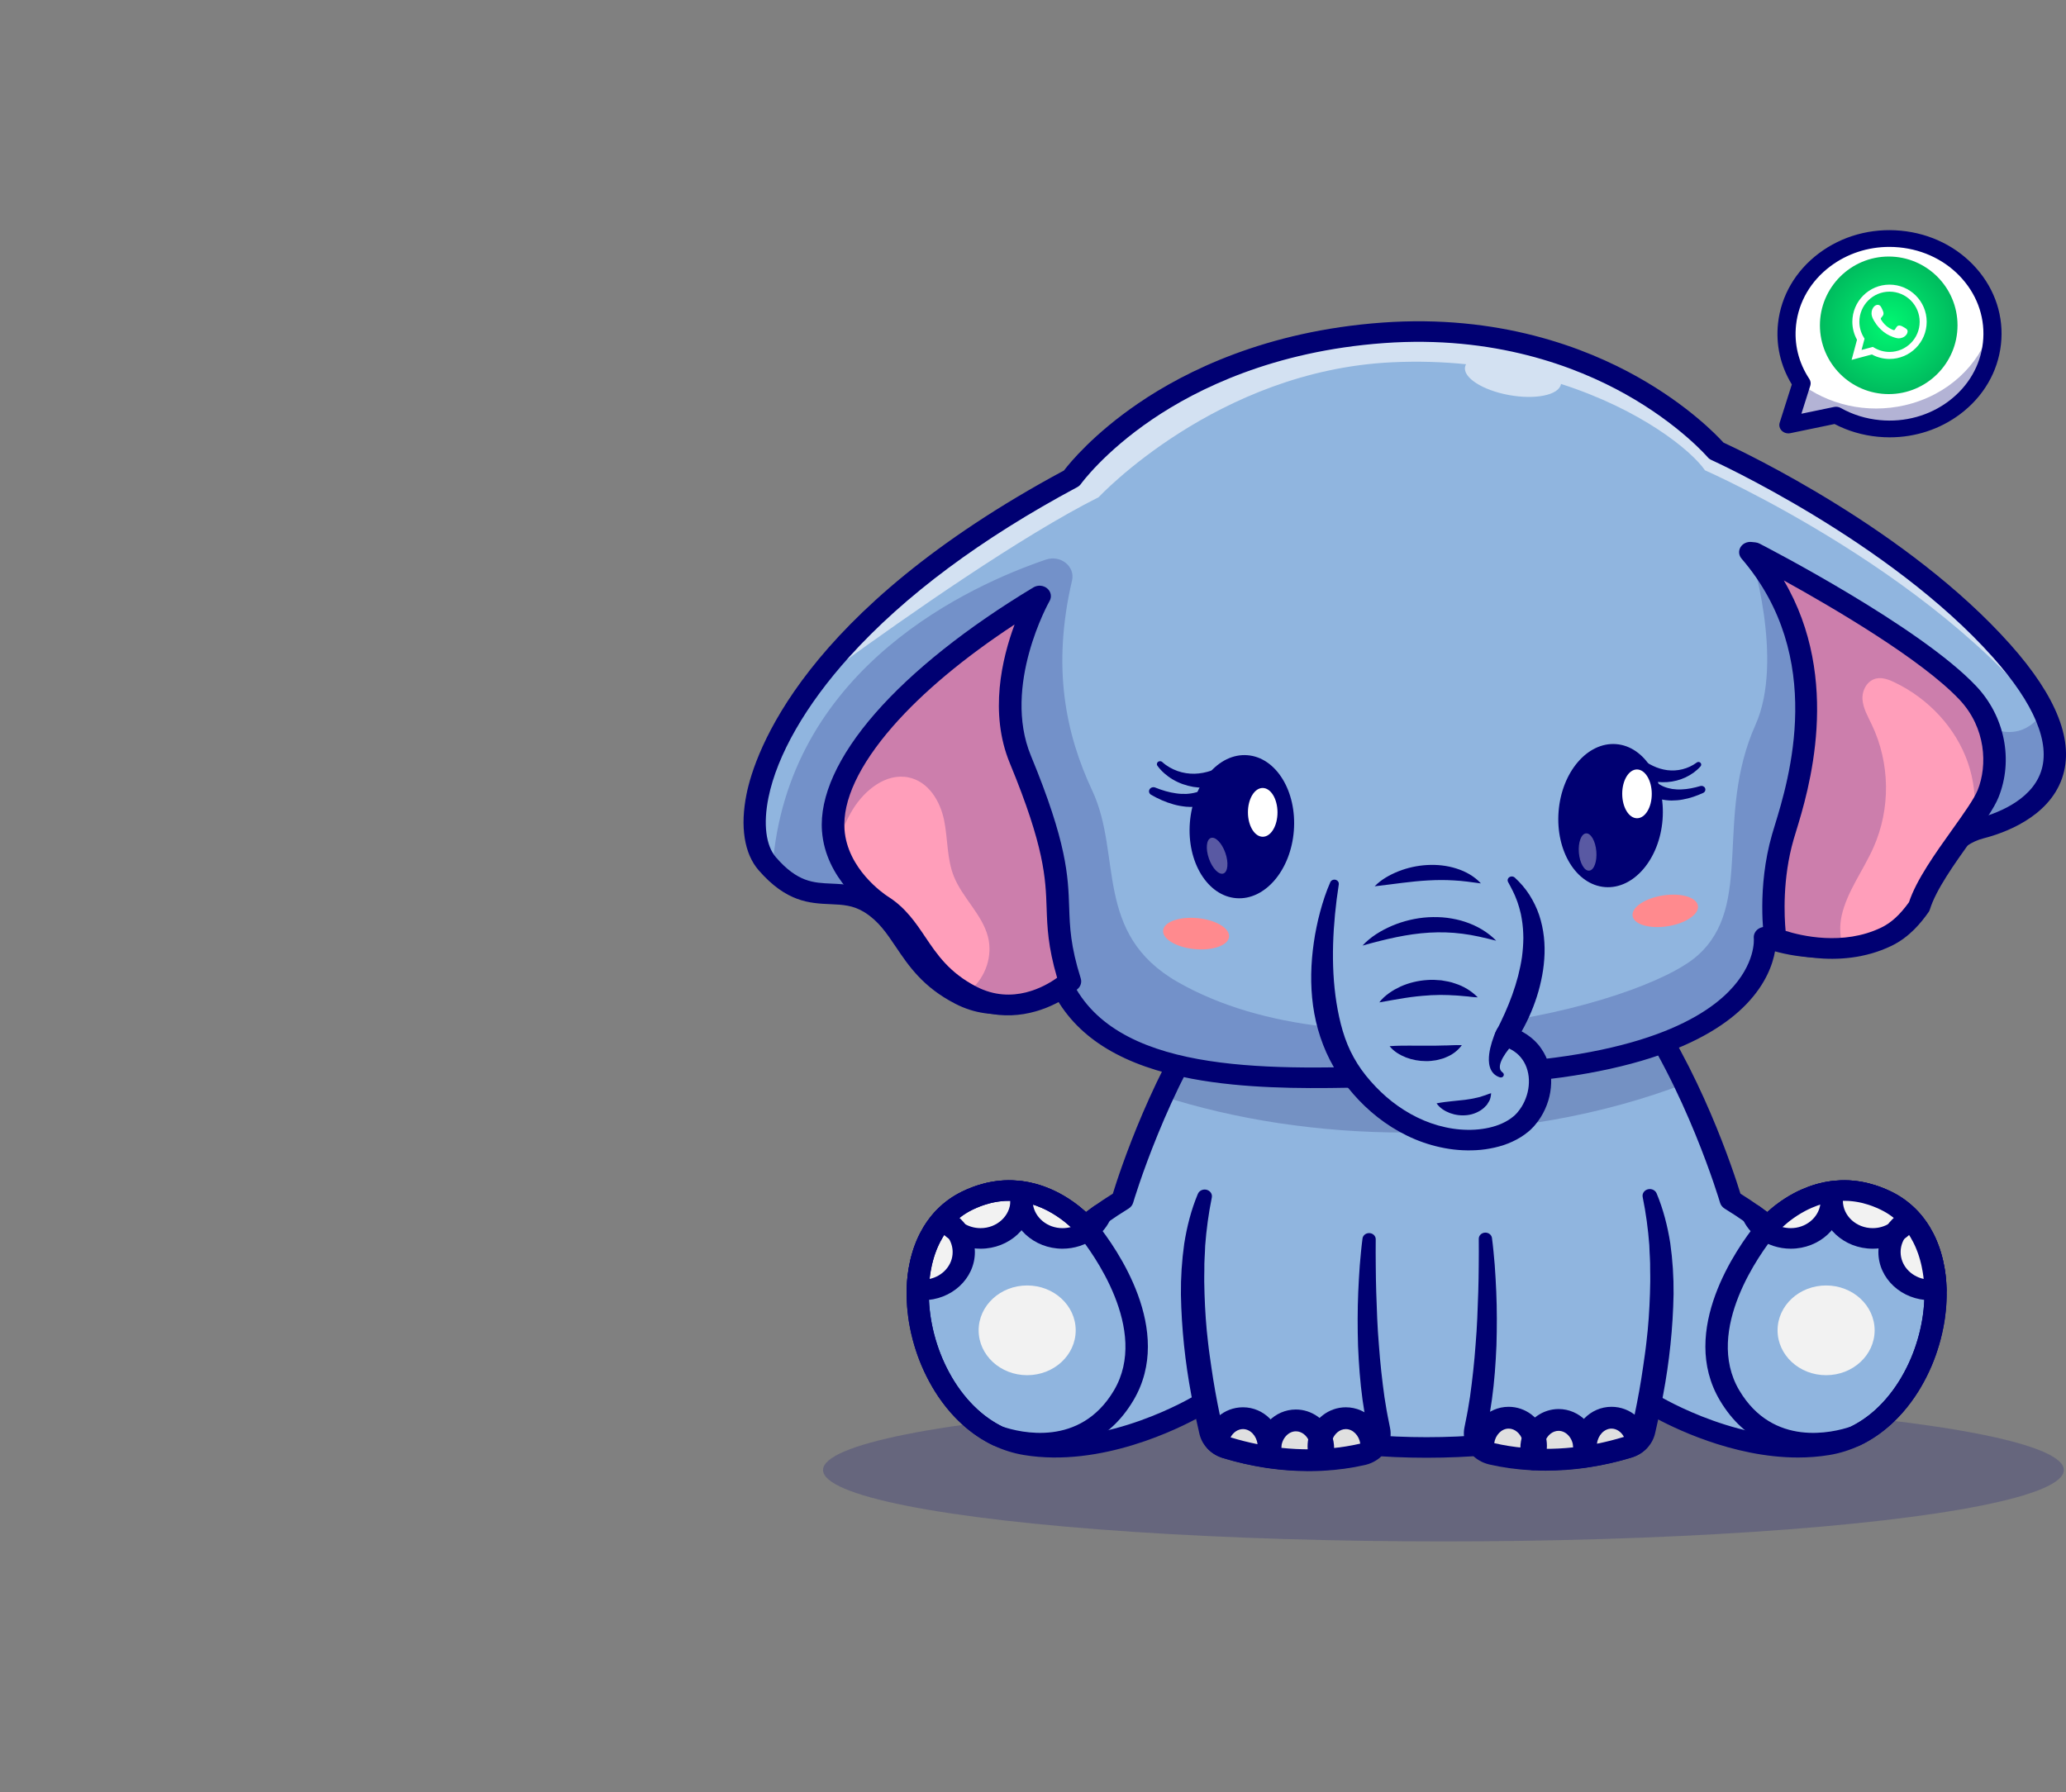 <?xml version="1.0" encoding="UTF-8"?>
<svg id="Layer_1" data-name="Layer 1" xmlns="http://www.w3.org/2000/svg" xmlns:xlink="http://www.w3.org/1999/xlink" viewBox="0 0 5043.13 4376.07">
  <rect x="0" y="0" width="5043.13" height="4376.07" fill="#808080" stroke="none"/>
  <defs>
    <style>
      .cls-1, .cls-2 {
        fill: #fff;
      }

      .cls-3 {
        fill: #90b5df;
      }

      .cls-4 {
        opacity: .5;
      }

      .cls-2 {
        fill-rule: evenodd;
      }

      .cls-5 {
        opacity: .6;
      }

      .cls-6 {
        opacity: .2;
      }

      .cls-7 {
        fill: #ff9eba;
      }

      .cls-8 {
        fill: #e0e0e0;
      }

      .cls-9 {
        opacity: .35;
      }

      .cls-10 {
        opacity: .3;
      }

      .cls-11 {
        fill: #ff8a8e;
      }

      .cls-12 {
        fill: #000072;
      }

      .cls-13 {
        fill: #040056;
      }

      .cls-14 {
        fill: url(#Adsýz_degrade_36);
      }

      .cls-15 {
        fill: #f2f2f2;
      }
    </style>
    <radialGradient id="Adsýz_degrade_36" data-name="Adsýz degrade 36" cx="4610.39" cy="794.3" fx="4610.39" fy="794.3" r="176.73" gradientUnits="userSpaceOnUse">
      <stop offset="0" stop-color="#00f872"/>
      <stop offset="1" stop-color="#00b85d"/>
    </radialGradient>
  </defs>
  <g class="cls-6">
    <ellipse class="cls-12" cx="3523.5" cy="3589.23" rx="1514.41" ry="174.35"/>
  </g>
  <g>
    <path class="cls-3" d="m4724.69,3160.17v1.07c0,2.26-.07,4.58-.13,6.9-.07,1.07-.07,2.13-.07,3.26-.07,2.07-.2,4.27-.27,6.4-.14,2.57-.34,5.15-.47,7.72,0,.38-.07.75-.07,1.13-.27,4.02-.68,8.03-1.02,12.05-.61,5.15-1.22,10.23-1.83,15.37-.47,3.01-.88,6.02-1.42,9.1-.34,2.2-.68,4.33-1.09,6.46-.48,2.64-.95,5.27-1.42,7.91-1.63,8.22-3.46,16.38-5.57,24.54-.34,1.38-.75,2.76-1.15,4.2-.95,3.7-1.97,7.34-3.05,10.98-1.09,3.83-2.24,7.72-3.53,11.48-1.22,3.89-2.58,7.72-3.87,11.55-.14.38-.27.75-.41,1.13-1.36,3.77-2.78,7.66-4.27,11.42-.27.75-.54,1.51-.88,2.26-1.36,3.39-2.71,6.78-4.14,10.17-.34.75-.68,1.51-.95,2.26-1.56,3.64-3.19,7.22-4.89,10.86-1.83,4.02-3.73,7.97-5.77,11.92-1.9,3.95-4,7.91-6.11,11.8-2.31,4.33-4.75,8.66-7.26,12.93-1.83,3.14-3.73,6.21-5.63,9.29-10.59,17.01-22.39,33.07-35.29,47.88-1.42,1.63-2.92,3.2-4.34,4.83-4.34,4.83-8.75,9.48-13.37,13.93-2.92,3.01-5.97,5.9-9.03,8.66-20.7,18.76-43.5,34.58-68.33,46.56,0,0-.07,0-.2.13-21.31,10.23-44.11,17.57-68.27,21.59-207.11,34.14-424.2-97.71-424.2-97.71-4.14,1.88-8.28,3.7-12.42,5.46-118.21,51.21-262.89,82.52-413.41,93.76-240.63,18.01-496.13-15.06-682.07-99.22,0,0-217.09,131.85-424.2,97.71-24.16-4.02-46.96-11.36-68.27-21.59-.14-.13-.2-.13-.2-.13-24.84-11.99-47.64-27.8-68.27-46.56-3.05-2.76-6.11-5.65-9.09-8.66-4.61-4.46-9.03-9.1-13.37-13.93-1.42-1.63-2.92-3.2-4.34-4.83-12.89-14.81-24.7-30.88-35.29-47.88-1.9-3.07-3.8-6.15-5.63-9.29-2.51-4.27-4.95-8.6-7.26-12.93-2.1-3.89-4.21-7.84-6.11-11.8-2.04-3.95-3.94-7.91-5.77-11.92-1.7-3.64-3.33-7.22-4.89-10.86-.27-.75-.61-1.51-.95-2.26-1.42-3.39-2.78-6.78-4.14-10.17-.34-.75-.61-1.51-.88-2.26-1.49-3.77-2.92-7.66-4.27-11.42-.14-.38-.27-.75-.41-1.13-1.29-3.83-2.65-7.66-3.87-11.55-1.29-3.77-2.44-7.66-3.53-11.48-1.09-3.64-2.1-7.28-3.05-10.98-.41-1.44-.81-2.82-1.15-4.2-2.1-8.16-3.94-16.32-5.5-24.54-.54-2.64-1.02-5.27-1.49-7.91-.34-2.13-.75-4.27-1.09-6.46-.48-3.07-.95-6.09-1.43-9.1-.61-5.15-1.22-10.23-1.83-15.37-.34-4.02-.75-8.03-1.02-12.05,0-.38-.07-.75-.07-1.13-.14-2.57-.34-5.15-.41-7.72-.14-2.13-.27-4.33-.34-6.4,0-1.13,0-2.2-.07-3.26-.07-2.32-.14-4.64-.14-6.9v-1.07c0-3.77,0-7.59.2-11.36.07-5.84.34-11.61.81-17.45.2-2.95.48-5.96.75-8.85.27-3.01.61-5.96,1.02-8.85.34-2.51.68-5.02,1.09-7.53.27-2.07.61-4.14.95-6.21.27-1.63.61-3.33.88-4.96.54-3.01,1.15-6.02,1.83-8.97.54-2.26,1.02-4.52,1.56-6.78.68-2.76,1.42-5.59,2.17-8.35.75-2.76,1.56-5.46,2.38-8.22.75-2.45,1.56-4.83,2.37-7.22.68-2.13,1.43-4.14,2.24-6.21.88-2.45,1.83-4.9,2.71-7.28.14-.25.2-.44.34-.63.75-1.95,1.49-3.89,2.38-5.77.34-.75.68-1.51.95-2.32,1.09-2.2,2.1-4.39,3.12-6.53.81-1.69,1.56-3.26,2.37-4.83,2.44-4.77,5.16-9.54,7.87-14.12,4.28-7.03,8.89-13.74,13.98-20.21,1.15-1.57,2.44-3.14,3.73-4.64.2-.31.48-.63.75-.94,1.36-1.63,2.78-3.33,4.28-4.89.14-.19.27-.38.54-.63.2-.25.47-.5.75-.82.75-.82,1.49-1.63,2.24-2.45.81-.88,1.63-1.69,2.44-2.51.14-.13.2-.25.41-.44,1.56-1.63,3.19-3.26,4.95-4.83,4.55-4.33,9.3-8.47,14.39-12.36,1.49-1.26,2.99-2.38,4.55-3.45,1.56-1.19,3.19-2.32,4.82-3.39,1.76-1.19,3.6-2.38,5.43-3.58,1.83-1.19,3.73-2.38,5.63-3.45,1.7-1,3.39-2.01,5.23-2.95,2.99-1.69,6.04-3.26,9.16-4.77,7.6-3.7,15-6.84,22.33-9.6,2.38-.88,4.61-1.69,6.99-2.51,2.04-.69,4-1.38,6.11-2.01,4.28-1.38,8.55-2.57,12.83-3.64,1.22-.31,2.51-.63,3.8-.94,1.83-.44,3.6-.82,5.36-1.19,1.63-.38,3.33-.69,4.95-1,1.15-.19,2.37-.38,3.53-.56,1.7-.31,3.46-.63,5.23-.88,1.15-.19,2.31-.31,3.46-.44,1.83-.25,3.66-.44,5.43-.69,1.36-.13,2.78-.25,4.07-.31,1.49-.19,2.99-.25,4.48-.38.88-.06,1.76-.13,2.65-.13,3.66-.19,7.26-.31,10.86-.31,2.51,0,5.09.06,7.53.19h.41c4.14.13,8.21.38,12.15.82,1.36.13,2.72.25,4.07.44.95.06,1.9.25,2.85.31.34.06.61.06.88.13,1.36.13,2.71.38,4,.56.34.06.75.13,1.09.13,2.92.44,5.77.94,8.62,1.51,1.02.19,2.1.44,3.05.69,3.66.75,7.19,1.57,10.65,2.51,1.56.38,3.05.82,4.55,1.19,5.29,1.51,10.52,3.2,15.68,5.08,5.02,1.82,9.98,3.77,14.73,5.9,3.19,1.32,6.31,2.76,9.36,4.27.2.06.34.19.54.25,2.85,1.38,5.63,2.82,8.35,4.27,16.02,8.47,29.79,17.82,41.12,26.55,1.09.82,2.04,1.57,3.05,2.38,1.02.75,1.97,1.57,2.92,2.32,11.27,9.16,19.54,17.19,24.43,22.34,3.53,3.58,5.29,5.77,5.29,5.77,0,0,11.54-10.67,37.73-29.24,13.64-9.66,31.28-21.52,53.34-35.14,0,0,33.52-114.84,97.52-253.59,37.53-81.46,85.57-171.13,143.46-250.64l501.56-96.64,501.56,96.64c50.69,69.66,93.85,147.16,129,220.02,73.36,152.06,111.97,284.22,111.97,284.22,22.12,13.62,39.7,25.48,53.34,35.14,26.19,18.58,37.73,29.24,37.73,29.24,0,0,1.76-2.2,5.29-5.77,4.89-5.15,13.16-13.18,24.43-22.34.95-.75,1.9-1.57,2.92-2.32,1.02-.82,2.04-1.57,3.05-2.38,11.33-8.72,25.11-18.07,41.12-26.55,2.71-1.44,5.5-2.89,8.35-4.27.2-.06.34-.19.54-.25,3.05-1.51,6.17-2.95,9.36-4.27,4.75-2.13,9.7-4.08,14.79-5.9,5.09-1.88,10.31-3.58,15.61-5.08,1.49-.38,2.99-.82,4.55-1.19,3.46-.94,7.06-1.76,10.65-2.51.95-.25,2.04-.5,3.12-.69,2.78-.56,5.63-1.07,8.55-1.51.34,0,.75-.06,1.09-.13,1.36-.19,2.65-.44,4-.56.27-.06.54-.06.88-.13.95-.06,1.9-.25,2.85-.31,1.36-.19,2.71-.31,4.07-.44,3.94-.44,8.01-.69,12.15-.82h.41c2.44-.13,5.02-.19,7.53-.19,3.6,0,7.19.13,10.86.31.88,0,1.76.06,2.65.13,1.49.13,2.99.19,4.48.38,1.29.06,2.72.19,4.07.31,1.83.25,3.66.44,5.5.69,1.09.13,2.24.25,3.39.44,1.76.25,3.53.56,5.23.88,1.15.19,2.37.38,3.6.56,1.56.31,3.26.63,4.89,1,1.76.38,3.53.75,5.36,1.19,1.29.31,2.58.63,3.8.94,4.28,1.07,8.55,2.26,12.83,3.64,2.1.63,4.07,1.32,6.11,2.01,2.38.82,4.61,1.63,6.99,2.51,7.33,2.76,14.73,5.9,22.33,9.6,3.12,1.51,6.17,3.07,9.23,4.77,1.76.94,3.46,1.95,5.16,2.95,1.9,1.07,3.8,2.26,5.63,3.45,1.83,1.19,3.66,2.38,5.43,3.58,1.63,1.07,3.26,2.2,4.82,3.39,1.56,1.07,3.05,2.2,4.55,3.45,5.09,3.89,9.84,8.03,14.46,12.36,1.7,1.57,3.33,3.2,4.89,4.83.2.19.27.31.41.44.81.82,1.63,1.63,2.44,2.51.75.82,1.49,1.63,2.24,2.45.27.31.54.56.75.82.27.25.41.44.54.63,1.49,1.57,2.92,3.26,4.28,4.89.27.31.54.63.75.94,1.29,1.51,2.58,3.07,3.73,4.64,5.09,6.46,9.7,13.18,13.98,20.21,2.71,4.58,5.43,9.35,7.87,14.12.81,1.57,1.56,3.14,2.38,4.83,1.02,2.13,2.04,4.33,3.12,6.53.27.82.61,1.57.95,2.32.88,1.88,1.63,3.83,2.38,5.77.14.19.2.38.34.63.95,2.38,1.83,4.83,2.78,7.28.48,1.32.95,2.57,1.36,3.89.27.75.54,1.51.82,2.32.88,2.38,1.63,4.77,2.37,7.22.82,2.76,1.63,5.46,2.38,8.22.75,2.76,1.49,5.59,2.17,8.35.54,2.26,1.02,4.52,1.56,6.78,1.02,4.58,1.9,9.22,2.71,13.93.34,2.07.68,4.14.95,6.21.41,2.51.75,5.02,1.09,7.53.41,2.89.75,5.84,1.02,8.85.27,2.89.54,5.9.75,8.85.48,5.84.75,11.61.81,17.45.2,3.77.2,7.59.2,11.36Z"/>
    <g class="cls-6">
      <path class="cls-13" d="m4113,2645.83c-196.73,75.68-430.51,119.49-681.32,119.49-214.78,0-417.07-32.13-594.26-88.86,37.53-81.46,85.57-171.13,143.46-250.64l501.56-96.64,501.56,96.64c50.69,69.66,93.85,147.16,129,220.02Z"/>
    </g>
    <path class="cls-12" d="m2539.41,3548.38c-52.68,0-95.85-12.77-111.71-18.16l-.64-.21c-.71-.24-1.44-.51-2.16-.81-.55-.22-1.1-.46-1.63-.73-26.54-12.79-51.71-29.93-74.8-50.95-3.71-3.37-6.95-6.45-9.86-9.39-4.75-4.61-9.47-9.54-14.43-15.07-1.43-1.58-2.96-3.26-4.49-5-13.73-15.76-26.41-32.94-37.78-51.17-2.08-3.39-4.06-6.62-5.97-9.89-2.66-4.54-5.26-9.13-7.74-13.78-2.19-4.05-4.39-8.23-6.48-12.46-2.03-4.02-4.1-8.29-6.06-12.57-1.73-3.74-3.44-7.56-5.09-11.44l-1.36-3.13c-1.3-3.19-2.61-6.38-3.86-9.57-.41-.97-.78-1.91-1.13-2.88-1.5-3.79-2.93-7.62-4.26-11.4-.29-.73-.54-1.45-.77-2.17l-.07-.2c-1.33-3.84-2.65-7.68-3.87-11.52-1.27-3.76-2.54-7.94-3.74-12.13-1.11-3.85-2.23-7.73-3.23-11.66l-.16-.59c-.36-1.33-.72-2.63-1.03-3.94-2.09-8.06-4.06-16.78-5.77-25.54-.55-2.87-1.07-5.65-1.55-8.43-.38-2.08-.8-4.44-1.17-6.79-.5-3.07-.96-6.2-1.42-9.35-.73-5.68-1.37-10.93-1.94-16.23l-.08-.83c-.39-4.02-.77-8.05-1.06-12.08-.02-.29-.03-.57-.04-.86-.02-.28-.03-.56-.04-.84-.17-2.59-.34-5.19-.44-7.79-.12-2.04-.23-4.31-.29-6.54-.05-1.18-.07-2.37-.07-3.56-.11-2.49-.17-4.98-.17-7.43v-1.08c0-4.05,0-8.09.18-12.08.12-6.15.42-12.38.89-18.5.23-3.1.52-6.23.81-9.31.3-3.24.67-6.46,1.1-9.68.35-2.68.71-5.4,1.13-8.06.26-2.01.65-4.46,1.11-6.92.84-5.1,1.83-10.15,2.93-14.91.48-2.2,1.03-4.64,1.62-7.09.69-2.9,1.48-5.96,2.32-8.92.79-3,1.69-5.95,2.58-8.89.75-2.55,1.63-5.26,2.59-8.03.79-2.3,1.59-4.57,2.44-6.85.87-2.41,1.91-5.07,2.95-7.67.16-.43.34-.85.52-1.28.81-2.01,1.61-3.96,2.48-5.93l.96-2.22c.11-.25.23-.5.34-.74l1.13-2.41c.69-1.49,1.39-2.96,2.1-4.42.75-1.59,1.68-3.48,2.66-5.37,2.37-4.63,5.18-9.68,8.49-15.25,5.03-8.28,10.1-15.62,15.59-22.61,1.31-1.76,2.7-3.47,4.12-5.18.38-.48.79-.97,1.21-1.46,1.4-1.71,2.9-3.42,4.41-5.1.49-.57,1-1.14,1.57-1.71.1-.11.21-.22.29-.31l1.78-1.98c.24-.27.48-.54.73-.8,1.01-1.06,1.8-1.88,2.59-2.68.16-.17.33-.34.5-.51h0c1.96-2,3.84-3.88,5.81-5.66,5.15-4.91,10.39-9.41,16.01-13.73,1.8-1.46,3.6-2.82,5.45-4.12,1.83-1.37,3.7-2.69,5.57-3.95,1.69-1.17,3.72-2.48,5.76-3.8,2.36-1.52,4.67-2.96,6.98-4.28,1.58-.95,3.59-2.09,5.67-3.23,3.36-1.84,6.82-3.64,10.4-5.38,8.13-3.93,16.42-7.49,24.68-10.61,2.74-1.03,5.35-1.97,8.02-2.86,2.09-.73,4.49-1.53,6.96-2.26,4.57-1.47,9.26-2.8,13.82-3.93,1.43-.39,2.86-.74,4.29-1.09l1.46-.33c1.7-.38,3.37-.76,5.03-1.1,1.2-.27,2.99-.61,4.74-.95.1-.02.69-.13.79-.15l3.56-.62c2.03-.36,4.08-.71,6.09-.97,1.46-.24,2.9-.43,4.3-.57,1.85-.25,3.69-.46,5.48-.66,1.77-.2,3.41-.33,5-.45,1.04-.11,2.62-.23,4.15-.35l3.69-.22c7.92-.34,14.37-.41,20.85-.15.32,0,.65,0,.85.02,4.94.19,9.41.49,13.63.91,1.63.13,3.22.31,4.81.49.43.04,1.25.15,2.06.26.27.03.67.08,1.08.13.21.02.43.05.65.07h0c1.54.18,3.1.41,4.65.65l1.06.16c3.52.49,6.9,1.1,10.29,1.77,1.24.23,2.61.52,3.95.84,3.95.85,7.83,1.76,11.6,2.77l4.72,1.28c5.95,1.71,11.75,3.58,17.6,5.64,6.35,2.32,11.73,4.47,16.78,6.7,3.17,1.33,6.67,2.94,10.11,4.62.21.1.42.19.62.29,3.21,1.54,6.28,3.13,9.31,4.72,15.51,8.22,30.64,17.99,45.02,29.08.03.02.49.38.52.41.98.76,1.93,1.5,2.87,2.26,1.07.83,2.1,1.67,3.11,2.5,12.26,9.94,21.36,18.81,26.84,24.49,3.45,3.55,5.59,6.04,6.33,6.92.69.8,3.48,4.07,7.83,9.48,46.39,57.97,189.8,260.24,88.65,430.8h0c-61.91,104.36-153.8,129.21-227.25,129.21Zm-92.4-65.09c43.76,14.75,189.63,50.67,272.05-88.27,87.85-148.13-55.11-339.82-84.65-376.75-4.11-5.11-6.58-7.98-6.75-8.17-.13-.15-.26-.31-.39-.46-.2-.24-1.54-1.79-3.89-4.2-4.54-4.72-11.99-11.97-22.19-20.25-.85-.69-1.59-1.3-2.36-1.9-.23-.18-.46-.36-.68-.54-.67-.55-1.34-1.07-2.04-1.61-12.31-9.49-24.83-17.58-37.55-24.33-2.26-1.19-4.6-2.41-7.04-3.59-.46-.21-.91-.42-1.32-.63-2.79-1.35-5.21-2.46-7.68-3.5-4.34-1.91-8.62-3.61-13.49-5.4-4.49-1.58-9.22-3.1-13.77-4.41l-3.93-1.06c-3.06-.82-6.12-1.53-9.23-2.19-.39-.08-.78-.17-1.16-.27-.44-.11-.92-.19-1.4-.28-2.47-.49-4.75-.91-7.12-1.24-.21-.03-.42-.06-.64-.1l-.97-.14c-1.05-.16-1.92-.3-2.78-.4-.02,0-.05,0-.07,0-.35-.04-.7-.07-1.06-.12-.53-.06-1.06-.13-1.6-.2l-.64-.08c-1.33-.15-2.25-.27-3.22-.34-.3-.02-.6-.05-.9-.08-2.93-.3-6.12-.52-9.74-.67-.36,0-.75-.01-.98-.02-5.08-.21-10.5-.12-15.97.11l-2.38.15c-.95.07-1.93.13-2.9.23-.27.03-.53.05-.8.07-1.19.09-2.13.16-3.07.26-1.52.18-3.08.35-4.66.57-.46.06-.91.12-1.37.16-.35.03-.73.09-1.1.15-.5.09-1,.16-1.5.22-1.2.15-2.44.38-3.64.59l-3.51.61c-1.35.26-2.54.48-3.7.73-1.78.37-3.02.65-4.27.93l-1.04.23c-.46.12-1.42.34-2.36.61-.32.09-.65.18-.98.26-3.34.81-6.89,1.82-10.84,3.09-2.19.66-3.8,1.2-5.44,1.77-2.36.79-4.3,1.49-6.29,2.23-6.64,2.51-13.37,5.41-19.96,8.6-2.69,1.3-5.34,2.69-7.94,4.11-1.52.83-2.94,1.64-4.37,2.49-1.9,1.1-3.36,2.01-4.79,2.93-1.65,1.07-3.21,2.07-4.73,3.11-1.46.98-2.65,1.81-3.78,2.68-.32.24-.64.48-.97.71-.95.66-1.87,1.35-2.79,2.1-.24.2-.49.39-.73.58-4.29,3.27-8.27,6.7-12.2,10.46-.22.21-.44.42-.67.63-1.22,1.1-2.36,2.27-3.51,3.43-.3.33-.59.63-.88.91-.56.56-1.09,1.11-1.64,1.69l-1.76,1.94c-.25.28-.78.85-1.13,1.22-.06.07-.13.14-.19.21-.1.12-.2.23-.29.33-1.14,1.26-2.28,2.55-3.33,3.84-.2.25-.41.5-.62.74-.1.13-.21.26-.31.39-.96,1.15-1.92,2.28-2.78,3.47-.18.24-.36.48-.55.72-4.31,5.46-8.32,11.27-12.25,17.73-2.66,4.47-4.97,8.62-6.96,12.51-.77,1.48-1.4,2.77-2.03,4.11-.75,1.53-1.31,2.72-1.87,3.93l-1.89,4.18c-.82,1.87-1.49,3.51-2.16,5.2-.1.26-.21.51-.32.76l-.12.29c-.69,1.73-1.54,3.9-2.34,6.12-.8,2.14-1.44,3.97-2.09,5.85-.72,2.09-1.39,4.1-2,6.21-.82,2.68-1.56,5.09-2.2,7.54-.05.19-.1.37-.15.56-.69,2.39-1.32,4.87-1.9,7.31-.54,2.2-1,4.27-1.46,6.35-.93,4.04-1.73,8.13-2.5,12.76-.4,2.17-.66,3.82-.9,5.52-.43,2.78-.73,5.1-1.04,7.42-.35,2.66-.65,5.29-.9,7.96-.27,2.82-.53,5.65-.75,8.49-.41,5.36-.67,10.78-.77,16.14,0,.2,0,.4-.02.6-.15,3.41-.14,6.86-.14,10.32v1.08c0,1.9.05,3.84.14,5.78.02.37.02.73.02,1.1,0,.66-.01,1.32.02,1.98.01.23.02.45.03.68.05,1.89.14,3.82.25,5.75.12,2.64.28,5.04.43,7.43.01.26.03.51.03.77.02.26.03.51.04.76.25,3.46.58,6.92.92,10.37l.05.58c.51,4.71,1.1,9.63,1.75,14.6.38,2.53.8,5.45,1.28,8.42.32,2.08.68,4.04,1.03,6,.46,2.72.93,5.18,1.4,7.64,1.52,7.77,3.28,15.57,5.23,23.1.3,1.24.54,2.12.79,3.01l.26.96c.96,3.74,1.95,7.15,2.93,10.57,1.02,3.56,2.09,7.08,3.25,10.54,1.23,3.85,2.43,7.32,3.63,10.8l.2.58s.03.1.05.15c.11.27.21.55.31.83,1.22,3.5,2.56,7.06,3.95,10.57.09.22.17.45.25.67l.32.82c.12.27.23.54.34.82,1.21,3.09,2.48,6.19,3.75,9.28l1.02,2.33c1.53,3.6,3.04,6.97,4.6,10.34,1.74,3.81,3.56,7.54,5.42,11.22,1.92,3.89,3.82,7.51,5.79,11.14,2.25,4.21,4.54,8.25,6.87,12.23,1.75,2.99,3.55,5.93,5.35,8.87,9.87,15.82,20.96,30.84,32.85,44.5,1.27,1.44,2.63,2.93,3.99,4.43,4.32,4.81,8.28,8.95,12.22,12.77.14.14.28.28.42.42,2.6,2.64,5.3,5.18,8.01,7.63,18.88,17.18,39.22,31.16,60.49,41.58Zm295.85-76.2h.06-.06Zm-424.39-410.32c-.14.19-.27.37-.42.56.14-.18.28-.37.42-.56Zm2.1-2.54c-.06.06-.13.12-.2.18.07-.06.13-.12.2-.18Zm.03-.03s-.02.02-.03.03c.01,0,.02-.02.03-.03Zm.03-.03s0,0,0,.01c0,0,0,0,0-.01Zm255.64-85.61c.09.05.16.09.22.12-.07-.04-.14-.07-.22-.12Zm-4.53-1.75s.01,0,.02,0c0,0-.01,0-.02,0Zm-.04-.01s.02,0,.03.01c-.01,0-.02,0-.03-.01Zm-77.3-23.06c.14.02.28.04.4.06h0c-.13-.02-.27-.04-.4-.06Z"/>
    <ellipse class="cls-15" cx="2507.34" cy="3248.18" rx="118.46" ry="109.55"/>
    <g>
      <path class="cls-15" d="m2352.58,3057.12c0,51.1-44.76,92.44-99.96,92.44-4.16,0-8.27-.26-12.27-.72.11-5.85.39-11.66.83-17.46.22-2.98.5-5.96.78-8.88.28-2.98.61-5.91,1-8.83.33-2.52.67-5.03,1.05-7.5.28-2.11.61-4.16,1-6.21.78-4.72,1.67-9.4,2.72-13.97.5-2.26,1-4.52,1.56-6.78.67-2.77,1.39-5.6,2.17-8.32.72-2.77,1.55-5.5,2.39-8.22.72-2.46,1.5-4.83,2.33-7.24.72-2.11,1.44-4.16,2.22-6.21.89-2.46,1.83-4.88,2.78-7.24.11-.26.17-.46.28-.67.78-1.95,1.55-3.85,2.39-5.75.33-.77.67-1.54,1-2.31,1.05-2.21,2.05-4.42,3.11-6.57.78-1.64,1.55-3.24,2.39-4.83,2.44-4.78,5.11-9.5,7.83-14.07,4.28-7.04,8.89-13.76,13.99-20.23,1.17-1.59,2.44-3.13,3.72-4.67.22-.31.5-.62.78-.92,1.33-1.64,2.78-3.29,4.22-4.88.17-.21.33-.41.56-.62,2.72,1.39,5.33,2.93,7.89,4.52v.05c11.05,6.98,20.44,16.02,27.65,26.5,9.88,14.33,15.6,31.38,15.6,49.61Z"/>
      <path class="cls-15" d="m2493.57,2931.35c0,51.1-44.76,92.44-99.96,92.44-21.05,0-40.54-6.01-56.64-16.28-11.05-6.98-20.49-16.02-27.65-26.5-1.78-2.52-3.39-5.14-4.89-7.86.83-.87,1.61-1.69,2.44-2.52.11-.1.22-.26.39-.41,1.61-1.64,3.22-3.29,4.94-4.83,4.55-4.37,9.33-8.47,14.44-12.38,1.5-1.23,3-2.36,4.55-3.44,1.56-1.18,3.17-2.31,4.78-3.39,1.78-1.23,3.61-2.41,5.44-3.59,1.83-1.18,3.72-2.36,5.61-3.44,1.72-1.03,3.44-2,5.22-2.98,3-1.64,6.05-3.24,9.22-4.78,7.55-3.65,14.99-6.83,22.32-9.6,2.33-.87,4.61-1.69,6.94-2.46,2.06-.72,4.05-1.39,6.11-2,4.33-1.39,8.61-2.62,12.83-3.65,1.28-.36,2.55-.67,3.83-.98,1.83-.41,3.61-.82,5.39-1.18,1.61-.36,3.28-.67,4.89-.98,1.17-.21,2.39-.41,3.55-.62,1.72-.31,3.5-.62,5.22-.82,1.17-.21,2.33-.36,3.44-.46,1.83-.26,3.66-.46,5.44-.67,1.39-.15,2.78-.26,4.11-.36,1.5-.15,3-.26,4.44-.36.89-.05,1.78-.1,2.67-.15,3.66-.15,7.27-.26,10.83-.26,2.55,0,5.11.05,7.55.15h.44c4.11.15,8.16.41,12.11.82,1.39.1,2.72.26,4.05.41,1,.1,1.94.26,2.89.36,2,7.29,3.05,14.89,3.05,22.75Z"/>
      <path class="cls-15" d="m2686.55,2965.19c-6.39,15.05-16.94,28.19-30.32,38.16-17.16,12.79-38.93,20.44-62.7,20.44-55.2,0-99.96-41.34-99.96-92.44,0-7.55,1-14.89,2.89-21.93,2.94.41,5.78.92,8.61,1.49,1.05.21,2.11.41,3.11.67,3.61.77,7.16,1.59,10.61,2.52,1.56.41,3.05.82,4.55,1.23,5.33,1.49,10.55,3.18,15.66,5.03,5.05,1.85,10,3.8,14.77,5.91,3.17,1.34,6.28,2.77,9.33,4.26.22.1.39.21.56.26,2.89,1.39,5.66,2.82,8.39,4.26,15.99,8.47,29.76,17.82,41.09,26.55,1.06.82,2.06,1.59,3.05,2.41,1,.77,1.94,1.54,2.89,2.31,11.27,9.14,19.55,17.2,24.49,22.34,3.5,3.59,5.28,5.75,5.28,5.75,0,0,11.55-10.63,37.71-29.22Z"/>
    </g>
    <g>
      <path class="cls-12" d="m2252.62,3174.66c-5.16,0-10.43-.31-15.66-.92-13.75-1.6-24-12.52-23.75-25.34.12-6.25.42-12.57.9-18.8.23-3.1.52-6.23.81-9.31.3-3.24.67-6.46,1.1-9.68.35-2.68.71-5.4,1.13-8.06.26-2.01.65-4.46,1.11-6.92.84-5.1,1.83-10.15,2.93-14.91.48-2.2,1.03-4.64,1.62-7.09.69-2.9,1.48-5.96,2.32-8.92.79-3,1.69-5.95,2.58-8.89.75-2.55,1.63-5.26,2.59-8.03.79-2.3,1.59-4.57,2.44-6.85.87-2.41,1.91-5.07,2.95-7.67.16-.43.34-.85.52-1.28.81-2,1.61-3.96,2.48-5.93l.96-2.22c.11-.25.23-.5.34-.74l1.13-2.41c.69-1.49,1.39-2.96,2.1-4.42.75-1.59,1.68-3.48,2.66-5.37,2.37-4.63,5.18-9.68,8.49-15.25,5.03-8.28,10.1-15.62,15.59-22.61,1.31-1.75,2.7-3.46,4.11-5.17.38-.49.79-.97,1.21-1.46,1.41-1.71,2.91-3.43,4.41-5.1.82-.96,1.71-1.91,2.78-2.87,8.55-7.71,21.55-9.34,32.02-4.02,3.09,1.57,6.26,3.39,9.98,5.71.53.33,1.03.67,1.53,1.03,13.49,8.78,24.87,19.82,33.84,32.85,12.99,18.81,19.86,40.64,19.86,63.09,0,64.81-57.01,117.54-127.1,117.54Zm33.97-123.9l-.12.29c-.69,1.73-1.54,3.9-2.34,6.12-.8,2.14-1.44,3.97-2.09,5.85-.72,2.09-1.39,4.1-2,6.21-.82,2.68-1.56,5.09-2.2,7.54-.05.19-.1.37-.15.56-.69,2.39-1.32,4.87-1.9,7.31-.54,2.2-1,4.27-1.46,6.35-.93,4.04-1.73,8.13-2.5,12.76-.4,2.17-.66,3.82-.9,5.52-.43,2.78-.73,5.1-1.04,7.42-.27,2.01-.5,4.01-.71,6.02,32.19-6.96,56.24-33.72,56.24-65.58,0-12.86-3.92-25.35-11.34-36.1-2.17-3.15-4.58-6.1-7.21-8.82-1.71,2.52-3.39,5.14-5.04,7.87-2.66,4.47-4.97,8.62-6.96,12.51-.77,1.47-1.4,2.77-2.03,4.11-.75,1.53-1.31,2.72-1.87,3.93l-1.89,4.18c-.82,1.87-1.49,3.51-2.16,5.2-.1.26-.21.51-.32.77Z"/>
      <path class="cls-12" d="m2393.61,3048.89c-25.89,0-50.81-7.16-72.06-20.72-14.12-8.93-25.99-20.3-35.18-33.75-2-2.83-4.08-6.17-6.12-9.87-5.07-9.18-3.54-20.29,3.84-28.02,1.01-1.06,1.8-1.88,2.59-2.68.16-.17.33-.34.5-.51h0c1.96-2,3.84-3.88,5.81-5.66,5.15-4.91,10.39-9.41,16.01-13.73,1.8-1.46,3.59-2.82,5.45-4.12,1.83-1.37,3.7-2.69,5.57-3.95,1.69-1.17,3.72-2.48,5.76-3.8,2.36-1.52,4.67-2.96,6.98-4.28,1.58-.95,3.59-2.09,5.67-3.23,3.36-1.84,6.82-3.64,10.4-5.38,8.13-3.93,16.42-7.49,24.68-10.61,2.74-1.03,5.35-1.97,8.02-2.86,2.09-.73,4.49-1.53,6.96-2.26,4.57-1.47,9.25-2.8,13.81-3.93,1.43-.39,2.87-.74,4.3-1.09l1.46-.33c1.7-.38,3.37-.76,5.03-1.1,1.2-.27,2.99-.61,4.74-.95.1-.02.69-.13.79-.15l3.56-.62c2.03-.36,4.08-.71,6.09-.97,1.45-.24,2.9-.43,4.3-.57,1.85-.25,3.69-.46,5.48-.66,1.77-.2,3.41-.33,5-.45,1.05-.11,2.62-.23,4.15-.35l3.69-.22c7.92-.34,14.37-.41,20.85-.15.32,0,.65,0,.85.02,4.94.19,9.41.49,13.63.91,1.63.13,3.22.31,4.81.49.43.04,1.25.15,2.06.26,11.19,1.2,20.99,8.74,23.76,18.84,2.58,9.41,3.89,19.15,3.89,28.92,0,64.81-57.02,117.54-127.11,117.54Zm-54.38-72.76c3.91,4.07,8.29,7.65,13.05,10.66,12.23,7.8,26.49,11.9,41.32,11.9,39.92,0,72.45-29.87,72.81-66.7-4.11-.07-8.31.04-12.59.21l-2.38.15c-.95.07-1.93.13-2.9.23-.27.03-.53.05-.8.07-1.19.09-2.13.15-3.07.26-1.52.18-3.08.35-4.66.57-.46.06-.91.12-1.37.16-.35.03-.73.09-1.1.15-.5.09-1,.16-1.5.22-1.2.15-2.44.38-3.64.59l-3.51.61c-1.35.26-2.54.48-3.7.73-1.78.37-3.02.65-4.27.93l-1.04.23c-.46.12-1.42.34-2.36.61-.32.09-.65.18-.98.26-3.34.81-6.89,1.82-10.84,3.09-2.19.66-3.79,1.2-5.44,1.77-2.36.79-4.3,1.49-6.29,2.23-6.64,2.51-13.37,5.41-19.96,8.6-2.69,1.3-5.34,2.69-7.94,4.11-1.52.83-2.94,1.64-4.37,2.49-1.9,1.1-3.36,2.01-4.79,2.93-1.65,1.07-3.21,2.07-4.73,3.11-1.46.98-2.65,1.81-3.78,2.68-.32.24-.64.48-.97.71-.95.66-1.87,1.35-2.79,2.1-.24.2-.49.39-.73.58-1.61,1.23-3.17,2.48-4.71,3.76Z"/>
      <path class="cls-12" d="m2593.53,3048.89c-70.09,0-127.1-52.72-127.1-117.54,0-9.43,1.24-18.84,3.68-27.96,3.36-12.59,16.5-20.76,30.4-18.79,3.52.49,6.9,1.1,10.29,1.77,1.24.23,2.61.52,3.95.84,3.95.85,7.83,1.76,11.6,2.77l4.72,1.28c5.85,1.63,11.81,3.54,17.82,5.72,6.12,2.24,11.51,4.39,16.56,6.62,3.17,1.33,6.66,2.94,10.11,4.62.21.1.42.19.62.29,3.21,1.54,6.28,3.13,9.31,4.72,15.51,8.22,30.64,17.99,45.02,29.08.03.02.49.38.52.41.98.76,1.93,1.5,2.87,2.26,1.07.83,2.1,1.67,3.11,2.5,5.19,4.21,9.82,8.23,13.85,11.89,5.31-4.06,11.68-8.78,19.14-14.09,9.67-6.86,23.11-6.93,32.86-.16,9.75,6.77,13.41,18.73,8.96,29.23-8.05,18.96-21.38,35.75-38.58,48.55-22.47,16.75-50.79,25.98-79.71,25.98Zm-72.04-107.74c5.15,32.51,35.49,57.54,72.04,57.54,6.97,0,13.75-.88,20.25-2.61-3.58-3.29-7.78-6.97-12.59-10.87-.85-.69-1.59-1.3-2.36-1.9-.23-.18-.46-.36-.68-.54-.67-.55-1.34-1.07-2.04-1.61-12.31-9.49-24.83-17.58-37.55-24.33-2.26-1.19-4.6-2.41-7.04-3.59-.46-.21-.9-.42-1.32-.63-2.8-1.35-5.22-2.46-7.68-3.5-4.34-1.9-8.62-3.61-13.49-5.4-2.52-.91-5.04-1.77-7.53-2.56Zm54.79-32.57c.08.04.14.07.2.1-.06-.03-.13-.06-.2-.1Zm-4.53-1.76s.01,0,.02,0c0,0-.01,0-.02,0Zm-.04-.01s.02,0,.03.01c-.01,0-.02,0-.03-.01Z"/>
    </g>
    <path class="cls-12" d="m3482.43,3559.3c-206.77,0-402.12-35.63-552.23-100.51-51.57,28.62-242.67,124.84-430.68,93.86-26.21-4.35-51.71-12.41-75.8-23.96-.14-.06-.29-.14-.44-.21-26.54-12.79-51.71-29.93-74.8-50.95-3.71-3.37-6.95-6.45-9.86-9.39-4.75-4.61-9.47-9.54-14.43-15.07-1.43-1.58-2.96-3.26-4.49-5-13.73-15.76-26.41-32.94-37.78-51.17-2.08-3.39-4.06-6.62-5.97-9.89-2.66-4.54-5.26-9.13-7.74-13.78-2.19-4.05-4.39-8.23-6.48-12.46-2.03-4.02-4.1-8.29-6.06-12.57-1.73-3.74-3.44-7.56-5.09-11.44l-1.36-3.13c-1.31-3.19-2.62-6.38-3.87-9.57-.41-.97-.78-1.91-1.14-2.89-1.49-3.78-2.92-7.61-4.26-11.39-.29-.73-.54-1.45-.77-2.17l-.07-.2c-1.33-3.84-2.65-7.68-3.87-11.52-1.27-3.76-2.54-7.94-3.74-12.13-1.11-3.85-2.23-7.73-3.23-11.66l-.16-.59c-.36-1.33-.72-2.63-1.03-3.94-2.09-8.06-4.06-16.78-5.77-25.54-.55-2.87-1.07-5.65-1.55-8.43-.38-2.08-.8-4.44-1.17-6.79-.5-3.07-.96-6.2-1.42-9.35-.74-5.68-1.37-10.93-1.94-16.23l-.08-.83c-.39-4.02-.77-8.05-1.05-12.08-.02-.28-.03-.57-.05-.85-.02-.29-.03-.57-.04-.85-.17-2.6-.34-5.19-.44-7.79-.12-2.05-.23-4.31-.29-6.54-.03-.62-.05-1.24-.06-1.86l-.03-1c-.02-.24-.02-.48-.03-.72l-.02-.65c-.05-2.27-.1-4.53-.1-6.75v-1.08c0-4.05,0-8.09.18-12.08.12-6.15.42-12.38.89-18.5.23-3.1.52-6.23.81-9.31.3-3.24.67-6.46,1.1-9.68.35-2.68.71-5.4,1.13-8.06.26-2.01.65-4.46,1.11-6.92.84-5.1,1.83-10.15,2.93-14.91.48-2.2,1.03-4.64,1.62-7.09.69-2.9,1.48-5.97,2.33-8.93.79-3,1.68-5.94,2.58-8.88.75-2.55,1.63-5.26,2.59-8.03.79-2.3,1.59-4.57,2.44-6.85.87-2.41,1.91-5.07,2.95-7.67.16-.43.34-.85.52-1.27.8-2.01,1.61-3.97,2.48-5.93l.96-2.22c.11-.25.23-.5.34-.74l1.13-2.41c.69-1.49,1.39-2.96,2.1-4.42.75-1.59,1.68-3.48,2.66-5.37,2.37-4.63,5.18-9.68,8.49-15.25,5.03-8.28,10.1-15.62,15.59-22.61,1.3-1.75,2.7-3.46,4.11-5.17.38-.48.79-.97,1.21-1.46,1.41-1.71,2.91-3.43,4.41-5.1.49-.57,1-1.14,1.57-1.71.1-.11.21-.22.29-.31l1.78-1.98c.24-.27.49-.54.73-.8,1.01-1.06,1.8-1.88,2.59-2.68.16-.17.33-.34.5-.51h0c1.96-2,3.84-3.88,5.81-5.66,5.15-4.91,10.39-9.41,16.01-13.73,1.8-1.46,3.6-2.82,5.46-4.12,1.82-1.37,3.7-2.69,5.57-3.95,1.69-1.17,3.72-2.48,5.76-3.8,2.36-1.52,4.67-2.96,6.98-4.28,1.58-.95,3.59-2.09,5.67-3.23,3.36-1.84,6.82-3.64,10.4-5.38,8.13-3.93,16.42-7.49,24.68-10.61,2.74-1.03,5.35-1.97,8.02-2.86,2.1-.73,4.49-1.53,6.96-2.26,4.57-1.47,9.26-2.81,13.82-3.93,1.43-.39,2.86-.74,4.29-1.09l1.46-.33c1.7-.38,3.37-.76,5.03-1.1,1.2-.27,2.99-.61,4.74-.95.1-.02.69-.13.79-.15l3.56-.62c2.03-.36,4.08-.71,6.09-.97,1.45-.24,2.89-.43,4.29-.57,1.85-.25,3.69-.46,5.48-.66,1.77-.2,3.41-.33,5-.45,1.05-.11,2.62-.23,4.15-.35l3.69-.22c7.92-.34,14.37-.41,20.85-.15.32,0,.65,0,.85.02,4.94.19,9.4.49,13.63.91,1.64.13,3.23.31,4.81.49.43.04,1.25.15,2.06.26.27.03.68.08,1.08.13.21.02.43.05.65.07h0c1.54.18,3.1.41,4.65.65l1.06.16c3.52.49,6.9,1.1,10.29,1.77,1.24.23,2.61.52,3.95.84,3.95.85,7.83,1.76,11.6,2.77l4.72,1.28c5.85,1.63,11.81,3.54,17.82,5.72,6.12,2.24,11.51,4.39,16.56,6.62,3.17,1.33,6.66,2.94,10.11,4.62.21.1.42.19.62.29,3.21,1.54,6.28,3.13,9.31,4.72,15.51,8.22,30.64,17.99,45.02,29.08.03.02.49.38.52.41.98.76,1.93,1.5,2.87,2.26,1.07.83,2.1,1.67,3.11,2.5,5.19,4.21,9.82,8.23,13.85,11.89,5.31-4.06,11.68-8.78,19.14-14.09,14.58-10.3,30.16-20.66,46.45-30.88,15.96-51.88,98.42-305.51,241.9-502.6,3.95-5.43,10.05-9.22,16.98-10.56l501.57-96.65c3.66-.71,7.42-.71,11.08,0l501.57,96.65c6.93,1.34,13.03,5.12,16.98,10.56,143.48,197.09,225.94,450.72,241.9,502.6,16.29,10.22,31.86,20.57,46.39,30.84,7.5,5.33,13.88,10.06,19.21,14.13,4.01-3.66,8.65-7.69,13.88-11.92,1.24-1.02,2.16-1.76,3.07-2.47.94-.76,1.89-1.5,2.87-2.26.03-.03.49-.38.52-.41,14.38-11.08,29.52-20.86,44.98-29.05,3.06-1.61,6.15-3.21,9.36-4.75.21-.1.42-.2.62-.29,3.44-1.68,6.95-3.3,10.52-4.8,4.66-2.06,10.04-4.21,16.05-6.41,6.21-2.24,12.01-4.11,17.81-5.72l4.91-1.34c3.67-.98,7.56-1.89,11.5-2.74,1.36-.33,2.76-.61,4.17-.89,3.16-.64,6.55-1.24,10.07-1.73l4.86,24.7-4.22-24.8c1.92-.29,3.5-.53,5.08-.72h0c.24-.03.48-.05.7-.08.14-.02.28-.03.42-.05,1.39-.18,2.22-.29,3.08-.37,1.18-.14,2.74-.32,4.38-.45,4.23-.43,8.69-.73,13.62-.91.32-.01.64-.02.96-.02,6.45-.25,13.27-.15,20.17.12l4.26.26c1.39.1,2.81.21,4.23.35,1.74.13,3.26.26,4.78.43,1.91.22,3.77.43,5.61.68,1.4.14,2.84.33,4.28.57,2,.27,4.06.61,6.05.97l3.6.63c.09.02.53.1.63.12,1.8.34,3.65.69,5.45,1.1,1.06.21,2.69.57,4.35.95l1.09.25c1.88.45,3.36.81,4.79,1.21,4.57,1.12,9.28,2.47,14.37,4.1,1.93.57,4.32,1.37,6.78,2.22,2.29.76,4.91,1.69,7.59,2.7,8.31,3.14,16.6,6.7,24.68,10.61,3.65,1.77,7.11,3.57,10.5,5.44,2.04,1.12,4.06,2.26,6.07,3.46,1.88,1.06,4.19,2.51,6.43,3.95,2.33,1.51,4.27,2.77,6.16,4.08,1.6,1.07,3.47,2.38,5.31,3.77,1.85,1.3,3.63,2.64,5.42,4.1,5.59,4.29,10.84,8.79,16.02,13.73,1.92,1.74,3.75,3.58,5.57,5.43h0c.28.28.55.56.8.82.73.73,1.43,1.46,2.15,2.21.24.26.87.92,1.1,1.19l1.78,1.98c.07.07.14.15.22.23.58.58,1.11,1.16,1.61,1.74,1.5,1.67,3,3.38,4.4,5.09.46.52.9,1.04,1.3,1.55,1.45,1.76,2.8,3.42,4.07,5.12,5.49,6.98,10.57,14.32,15.49,22.42,3.4,5.72,6.21,10.77,8.7,15.63.89,1.71,1.82,3.6,2.74,5.55.51,1.04,1.18,2.45,1.84,3.88l1.2,2.54c.13.26.25.53.36.79l1,2.31c.88,2.01,1.72,4.05,2.55,6.14.17.41.34.8.47,1.17,1.09,2.73,2.06,5.23,2.98,7.77.74,1.94,1.55,4.23,2.35,6.58.95,2.74,1.83,5.45,2.66,8.28.84,2.72,1.77,5.79,2.58,8.89.72,2.51,1.52,5.64,2.27,8.72.53,2.14,1.02,4.36,1.51,6.59l.14.61c1.05,4.51,2.03,9.56,2.96,15.24.36,1.89.75,4.24,1.07,6.67.4,2.56.75,5.16,1.09,7.76.43,3.24.8,6.46,1.1,9.74.29,3.05.58,6.19.81,9.34.47,6.05.76,12.28.88,18.43.17,3.99.18,8.03.18,12.08v1.08c0,2.45-.05,4.95-.12,7.46,0,.22-.02.44-.03.66l-.1,3.11c-.04,1.79-.16,4.11-.28,6.44-.1,2.46-.27,5.05-.44,7.65-.01.32-.03.64-.05.96,0,.25-.02.49-.04.73-.29,4.21-.69,8.43-1.1,12.65-.61,5.58-1.23,10.83-1.92,16.13l-.16,1.11c-.43,2.91-.85,5.81-1.33,8.77-.34,2.16-.76,4.5-1.17,6.83-.39,2.28-.86,4.76-1.33,7.26l-.16.82c-1.8,9.16-3.72,17.64-5.9,26.06-.2.84-.55,2.15-.91,3.48l-.25.95c-.92,3.63-2.05,7.53-3.18,11.42-1.2,4.15-2.47,8.33-3.85,12.46-1.12,3.56-2.48,7.49-3.85,11.44-.23.71-.47,1.4-.74,2.09-1.34,3.78-2.77,7.6-4.25,11.38-.36.98-.73,1.93-1.15,2.91-1.33,3.38-2.72,6.77-4.11,10.15l-1.19,2.72c-1.58,3.7-3.29,7.52-5.05,11.34-1.91,4.19-4,8.47-6.13,12.71-1.96,3.99-4.16,8.17-6.42,12.35-2.44,4.56-5.04,9.16-7.71,13.7-1.9,3.25-3.88,6.47-5.85,9.7-11.47,18.39-24.15,35.57-37.79,51.23-1.62,1.84-3.15,3.53-4.68,5.21-4.86,5.43-9.65,10.43-14.53,15.16-2.88,2.93-6.28,6.12-9.67,9.2-23.09,21.01-48.26,38.15-74.79,50.94-.19.09-.38.18-.58.27-24.06,11.52-49.51,19.56-75.65,23.89-25.56,4.21-51.2,6.08-76.51,6.08-160.9.01-309.63-75.2-354.19-99.93-150.11,64.88-345.47,100.51-552.24,100.51Zm-553.92-154.19c4.07,0,8.14.84,11.92,2.55,298.85,135.26,785.13,135.26,1084,0,8.62-3.89,18.81-3.31,26.84,1.57,2.06,1.26,210.82,125.93,404.54,94,20.84-3.46,41.21-9.91,60.5-19.18.17-.08.34-.15.5-.24,21.64-10.47,42.34-24.63,61.51-42.07,2.72-2.47,5.43-5.02,8.05-7.67,4.39-4.26,8.35-8.41,12.52-13.05,1.46-1.62,2.82-3.11,4.18-4.66,11.8-13.55,22.88-28.57,32.86-44.56,1.7-2.77,3.5-5.71,5.25-8.7,2.35-4.01,4.64-8.04,6.82-12.13,2-3.71,3.92-7.33,5.72-11.01,1.98-3.92,3.79-7.64,5.49-11.36,1.61-3.48,3.12-6.85,4.57-10.27l1.02-2.3c1.21-2.95,2.55-6.24,3.85-9.52.1-.26.21-.52.32-.79l.32-.82c.08-.21.16-.43.24-.64,1.39-3.53,2.73-7.1,3.97-10.63.08-.23.17-.47.26-.71.03-.1.06-.2.09-.28,1.27-3.65,2.53-7.3,3.69-10.95,1.3-3.87,2.36-7.39,3.37-10.91,1-3.44,1.99-6.84,2.87-10.29l.38-1.4c.23-.82.45-1.62.64-2.43,2.06-7.98,3.78-15.56,5.36-23.65l.13-.68c.42-2.2.83-4.39,1.21-6.59.39-2.2.75-4.17,1.06-6.15.47-2.87.85-5.53,1.24-8.19l.11-.75c.6-4.61,1.19-9.53,1.73-14.5.32-3.38.68-7.02.94-10.67.01-.3.03-.59.05-.89,0-.21.02-.43.03-.64.16-2.39.32-4.79.42-7.18.11-2.18.21-4.15.26-6.06l.05-1.49c.02-.66.03-1.32.06-1.98.05-2.02.1-4.04.1-6.02v-1.08c0-3.46,0-6.91-.14-10.32-.01-.2-.02-.4-.02-.6-.1-5.36-.36-10.78-.77-16.12-.21-2.88-.48-5.71-.74-8.47-.25-2.71-.55-5.34-.9-7.98-.31-2.31-.62-4.65-.98-6.94-.03-.19-.06-.37-.09-.57-.22-1.67-.49-3.31-.8-4.94-.86-5.2-1.66-9.29-2.52-13.03l-.18-.81c-.42-1.89-.83-3.77-1.3-5.66-.61-2.55-1.25-5.06-1.94-7.48-.77-2.95-1.51-5.34-2.25-7.73-.72-2.43-1.38-4.44-2.09-6.5-.65-1.89-1.29-3.7-1.98-5.52-.92-2.55-1.77-4.71-2.62-6.81,0-.02-.02-.04-.02-.07-.1-.23-.2-.46-.29-.7-.66-1.69-1.34-3.33-2.06-4.97l-2.04-4.5c-.54-1.15-1.07-2.29-1.63-3.42-.8-1.7-1.43-3-2.11-4.28-2.11-4.12-4.42-8.27-7.17-12.9-3.81-6.27-7.82-12.07-12.13-17.52-.19-.24-.38-.48-.55-.73-.84-1.15-1.78-2.26-2.7-3.38-.1-.13-.22-.27-.34-.41-.25-.28-.52-.6-.72-.84-1.03-1.28-2.16-2.56-3.29-3.8-.11-.12-.21-.24-.32-.36-.01-.01-.03-.03-.04-.04-.38-.38-.73-.76-1.09-1.16l-1.88-2.09c-.09-.1-.18-.19-.18-.2-.49-.51-.95-1-1.45-1.5h0c-.29-.29-.6-.6-.88-.91-1.29-1.32-2.38-2.44-3.55-3.48-.22-.2-.44-.41-.66-.61-3.96-3.79-7.95-7.21-12.21-10.46-.25-.19-.5-.39-.74-.59-.93-.76-1.86-1.46-2.82-2.13-.31-.22-.62-.45-.93-.68-1.13-.85-2.3-1.67-3.47-2.46-1.77-1.22-3.26-2.18-4.75-3.15-1.72-1.11-3.18-2.02-4.64-2.86-1.86-1.11-3.29-1.92-4.77-2.72-2.64-1.45-5.29-2.84-8.04-4.17-6.54-3.16-13.28-6.06-19.97-8.6-1.92-.72-3.85-1.42-5.83-2.07-2.05-.71-3.66-1.25-5.3-1.75-4.46-1.42-8.01-2.43-11.37-3.25-.33-.08-.65-.17-.97-.26-.95-.27-1.9-.49-2.85-.72l-.68-.15c-1.21-.27-2.4-.54-3.59-.78-1.76-.38-3-.61-4.2-.84l-3.62-.64c-1.16-.2-2.4-.43-3.6-.58-.5-.06-1-.13-1.5-.22-.37-.06-.75-.12-1.1-.15-.46-.04-.93-.1-1.39-.16-1.57-.22-3.13-.39-4.64-.57-.92-.1-1.85-.17-2.74-.24-.27-.02-.85-.07-1.11-.1-.98-.1-1.96-.17-2.91-.23l-2.95-.18c-4.52-.17-10.32-.28-15.41-.07-.36.02-.72.03-1.09.03-3.58.14-6.74.36-9.65.67-.29.03-.59.05-.9.07-.96.07-1.88.19-2.8.29l-2.41.3c-.38.05-.79.1-1.17.14-.08,0-.14.02-.22.03-.88.1-1.76.24-2.64.37l-1.18.18c-2.93.41-5.2.83-7.47,1.29-.7.13-1.18.22-1.64.33-.34.09-.77.19-1.11.26-3.11.66-6.18,1.37-9.14,2.16l-4,1.08c-4.7,1.3-9.15,2.74-13.9,4.46-4.75,1.74-9.03,3.45-12.98,5.18-3.1,1.31-5.74,2.53-8.32,3.8-.02.01-.04.02-.06.03-.29.14-.7.35-1.22.58-2.36,1.15-4.63,2.33-6.87,3.51-12.69,6.72-25.21,14.81-37.18,24.03-1.05.81-1.72,1.33-2.39,1.88-.22.18-.45.36-.68.54-.64.49-1.25.99-1.87,1.49l-.48.39c-10.26,8.33-17.68,15.56-22.11,20.15-2.44,2.51-3.76,4.04-4.04,4.37-4.77,5.68-11.99,9.25-19.75,9.71-7.8.52-15.41-2.14-20.92-7.21-.06-.06-11.04-10.01-35.1-27.11-16.02-11.32-33.49-22.82-51.87-34.13-5.48-3.38-9.44-8.48-11.16-14.35-.83-2.82-82.95-280.28-231.18-488.32l-485.14-93.48-485.14,93.48c-148.23,208.04-230.35,485.5-231.18,488.32-1.72,5.87-5.68,10.97-11.16,14.35-18.38,11.31-35.85,22.81-51.93,34.17-24,17.06-34.98,27.01-35.08,27.11-5.55,5.05-13.13,7.62-20.98,7.18-7.77-.5-14.96-4.05-19.69-9.78-.2-.24-1.54-1.79-3.89-4.2-4.54-4.72-11.99-11.97-22.19-20.25-.85-.69-1.59-1.3-2.36-1.9-.23-.18-.46-.36-.68-.54-.67-.55-1.34-1.07-2.04-1.61-12.31-9.49-24.83-17.58-37.55-24.33-2.26-1.19-4.6-2.41-7.05-3.59-.46-.21-.9-.42-1.31-.63-2.79-1.35-5.22-2.46-7.68-3.5-4.34-1.9-8.62-3.61-13.49-5.4-4.57-1.66-9.14-3.12-13.51-4.34l-4.19-1.13c-3.06-.82-6.12-1.53-9.23-2.19-.39-.08-.78-.17-1.16-.27-.44-.11-.92-.19-1.4-.28-2.47-.49-4.75-.91-7.12-1.24-.21-.03-.42-.06-.64-.1l-.97-.14c-1.05-.16-1.92-.3-2.78-.4-.02,0-.04,0-.06,0-.35-.04-.7-.07-1.07-.12-.53-.06-1.06-.13-1.59-.2l-.64-.08c-1.33-.15-2.25-.27-3.22-.34-.3-.02-.6-.05-.9-.08-2.93-.3-6.12-.52-9.74-.67-.36,0-.75-.01-.98-.02-5.08-.21-10.5-.12-15.97.11l-2.38.15c-.95.07-1.93.13-2.9.23-.27.03-.53.05-.8.07-1.19.09-2.13.15-3.07.26-1.52.18-3.08.35-4.66.57-.46.06-.91.12-1.37.16-.35.03-.73.09-1.1.15-.5.09-1,.16-1.5.22-1.2.15-2.44.38-3.64.59l-3.51.61c-1.35.26-2.54.48-3.7.73-1.78.37-3.02.65-4.27.93l-1.04.23c-.46.12-1.42.34-2.36.61-.32.09-.65.18-.98.26-3.34.81-6.89,1.82-10.84,3.09-2.19.66-3.8,1.2-5.44,1.77-2.36.79-4.3,1.49-6.29,2.23-6.64,2.51-13.37,5.41-19.96,8.6-2.69,1.3-5.34,2.69-7.94,4.11-1.52.83-2.94,1.64-4.37,2.49-1.9,1.1-3.36,2.01-4.79,2.93-1.65,1.07-3.21,2.07-4.73,3.11-1.46.98-2.65,1.81-3.78,2.68-.32.24-.64.48-.97.71-.95.66-1.87,1.35-2.79,2.1-.24.2-.49.39-.73.58-4.29,3.27-8.27,6.7-12.2,10.46-.22.21-.44.42-.67.63-1.22,1.1-2.36,2.27-3.51,3.43-.3.33-.59.63-.88.91-.56.56-1.09,1.11-1.64,1.69l-1.76,1.94c-.24.28-.77.85-1.12,1.22-.06.07-.13.13-.19.2-.1.12-.2.23-.29.33-1.14,1.26-2.28,2.55-3.33,3.84-.2.25-.41.5-.62.74-.1.13-.21.26-.31.39-.96,1.15-1.92,2.28-2.78,3.47-.18.24-.36.48-.55.72-4.31,5.46-8.32,11.27-12.25,17.73-2.66,4.47-4.97,8.62-6.96,12.51-.77,1.47-1.4,2.77-2.03,4.11-.75,1.53-1.31,2.72-1.87,3.93l-1.89,4.18c-.82,1.87-1.49,3.51-2.16,5.2-.1.26-.21.51-.32.77l-.12.29c-.69,1.73-1.54,3.9-2.34,6.12-.8,2.14-1.44,3.97-2.09,5.85-.72,2.09-1.39,4.1-2,6.21-.82,2.68-1.56,5.09-2.2,7.54-.05.19-.1.37-.15.56-.69,2.39-1.32,4.87-1.9,7.31-.54,2.2-1,4.27-1.46,6.35-.93,4.04-1.73,8.13-2.5,12.76-.4,2.17-.66,3.82-.9,5.52-.43,2.78-.73,5.1-1.04,7.42-.35,2.66-.65,5.29-.9,7.96-.27,2.82-.53,5.65-.75,8.49-.41,5.36-.67,10.78-.77,16.14,0,.2,0,.4-.02.6-.15,3.41-.14,6.86-.14,10.32v1.08c0,1.88.05,3.78.09,5.7v.35c.03.61.05,1.22.07,1.82l.03.99c.01.22.02.45.03.67.05,1.89.14,3.82.25,5.75.12,2.64.28,5.04.43,7.43.01.26.03.51.03.77.02.25.03.5.04.75.25,3.46.58,6.92.92,10.37l.05.58c.51,4.71,1.11,9.63,1.75,14.6.38,2.53.8,5.45,1.28,8.42.32,2.08.68,4.04,1.03,6,.46,2.72.93,5.18,1.4,7.64,1.52,7.77,3.28,15.57,5.23,23.1.3,1.24.54,2.12.79,3.01l.26.96c.96,3.74,1.95,7.15,2.93,10.57,1.02,3.56,2.09,7.08,3.25,10.54,1.23,3.85,2.43,7.32,3.63,10.8l.2.58s.03.1.05.15c.11.27.21.55.31.83,1.22,3.5,2.56,7.06,3.95,10.57.09.22.17.45.25.67l.32.82c.12.27.23.54.34.82,1.21,3.09,2.48,6.19,3.75,9.28l1.02,2.33c1.53,3.6,3.04,6.97,4.6,10.34,1.75,3.81,3.56,7.54,5.42,11.22,1.92,3.89,3.82,7.51,5.79,11.14,2.25,4.21,4.54,8.25,6.87,12.23,1.75,2.99,3.55,5.93,5.35,8.87,9.87,15.82,20.96,30.84,32.85,44.5,1.27,1.44,2.63,2.93,3.99,4.43,4.32,4.81,8.28,8.95,12.22,12.77.14.14.28.28.42.42,2.6,2.64,5.3,5.18,8.01,7.63,19.23,17.5,39.96,31.67,61.66,42.15.12.06.25.12.37.18h0c19.29,9.27,39.66,15.73,60.53,19.19,193.65,31.92,402.45-92.75,404.53-94.01,4.5-2.72,9.69-4.11,14.9-4.11Zm-637.95-113.46s.01.03.02.04c0-.01-.01-.03-.02-.04Zm-.1-.21c.03.07.06.14.1.2-.03-.06-.06-.13-.1-.2Zm2383.86.15s-.01.02-.02.03c0-.01.01-.02.02-.03Zm.06-.15s-.04.09-.06.13c.02-.04.04-.09.06-.13Zm50.18-123.29h.06-.06Zm-45.93-116.58c.23.48.48.95.75,1.43-.27-.47-.52-.95-.75-1.43Zm-.71-1.66s.03.07.04.11c-.01-.04-.03-.08-.04-.11Zm-31.52-53.1c.17.24.36.49.55.73-.2-.25-.39-.51-.55-.73Zm-2328.02.06c-.1.14-.21.29-.32.43.1-.14.21-.28.32-.43Zm.03-.04s-.02.02-.03.03c.01-.01.02-.02.03-.03Zm.03-.05s-.02.03-.03.04c.01-.01.02-.03.03-.04Zm2.29-2.71c-.12.12-.25.23-.38.35.13-.12.26-.23.38-.35Zm2323.43.07s.04.04.06.05c-.02-.02-.03-.04-.06-.05Zm-.06-.05s.03.03.05.05c-.02-.02-.03-.03-.05-.05Zm-.05-.05s.02.03.04.04c-.02-.01-.03-.03-.04-.04Zm-2323.27-.01s-.02.03-.04.04c.02-.01.03-.03.04-.04Zm255.44-85.46c.1.05.19.1.25.13-.08-.04-.17-.09-.25-.13Zm-4.46-1.73s.02,0,.02,0c0,0-.01,0-.02,0Zm-.09-.03s.04.01.06.02c-.02,0-.04-.01-.06-.02Zm-77.28-23.05c.13.02.26.04.38.05h0c-.13-.02-.25-.04-.38-.05Zm1975.66.05h0Z"/>
    <path class="cls-12" d="m4425.45,3548.38c-73.45,0-165.33-24.83-227.24-129.21h0c-101.16-170.56,42.25-372.83,88.61-430.75,4.35-5.42,7.15-8.69,7.87-9.52.77-.92,2.92-3.42,6.44-7.03,5.33-5.54,14.41-14.4,26.76-24.42,1.24-1.01,2.16-1.75,3.07-2.46.95-.77,1.89-1.51,2.88-2.27.03-.03.49-.38.52-.41,14.38-11.08,29.52-20.86,44.98-29.05,3.06-1.61,6.15-3.21,9.36-4.75.21-.1.42-.2.62-.29,3.44-1.68,6.95-3.3,10.52-4.8,4.66-2.06,10.04-4.21,16.05-6.41,6.28-2.21,11.92-4.02,17.55-5.65.13-.04.66-.18.79-.22l4.38-1.19c3.67-.98,7.56-1.9,11.51-2.74,1.35-.33,2.76-.61,4.16-.89,3.16-.64,6.55-1.24,10.07-1.73l4.86,24.7-4.22-24.8c1.92-.29,3.5-.53,5.08-.72h0c.24-.03.49-.05.72-.08.14-.02.27-.03.41-.05,1.39-.18,2.22-.29,3.08-.37,1.17-.14,2.73-.32,4.37-.45,4.22-.43,8.69-.73,13.62-.91.32-.01.64-.02.96-.02,6.45-.25,13.27-.15,20.17.12l4.26.26c1.39.1,2.81.21,4.23.35,1.74.13,3.26.26,4.78.43,1.91.22,3.76.43,5.61.68,1.4.14,2.84.34,4.29.57,2,.27,4.06.61,6.05.97l3.6.63c.09.02.54.1.63.12,1.8.34,3.65.69,5.45,1.1,1.06.21,2.69.57,4.35.95l1.09.25c1.88.45,3.36.82,4.8,1.21,4.57,1.13,9.28,2.47,14.36,4.1,1.93.57,4.32,1.37,6.78,2.22,2.29.76,4.91,1.69,7.59,2.7,8.31,3.14,16.6,6.7,24.68,10.61,3.65,1.77,7.11,3.57,10.5,5.44,2.04,1.12,4.06,2.26,6.07,3.46,1.88,1.06,4.19,2.51,6.43,3.95,2.33,1.51,4.27,2.77,6.16,4.08,1.59,1.07,3.47,2.38,5.3,3.76,1.85,1.3,3.64,2.65,5.43,4.11,5.59,4.29,10.84,8.79,16.02,13.73,1.93,1.75,3.76,3.58,5.57,5.43h0c.28.28.55.56.8.82.73.73,1.43,1.46,2.15,2.21.24.26.87.92,1.1,1.19l1.79,1.98c.07.07.14.15.22.23.58.59,1.11,1.17,1.61,1.76,1.5,1.66,2.99,3.37,4.4,5.07.45.52.89,1.04,1.29,1.55,1.45,1.75,2.8,3.42,4.07,5.12,5.5,6.98,10.57,14.32,15.49,22.42,3.4,5.72,6.21,10.77,8.7,15.63.89,1.71,1.82,3.6,2.74,5.55.51,1.04,1.18,2.45,1.84,3.88l1.2,2.54c.13.26.25.53.36.79l1,2.31c.88,2.01,1.72,4.04,2.55,6.14.17.41.34.81.47,1.17,1.09,2.73,2.06,5.23,2.98,7.78.74,1.94,1.55,4.23,2.35,6.58.95,2.74,1.83,5.45,2.66,8.28.84,2.72,1.77,5.79,2.58,8.89.72,2.51,1.52,5.64,2.27,8.72.53,2.14,1.02,4.36,1.51,6.59l.14.61c1.05,4.51,2.03,9.56,2.96,15.24.36,1.89.75,4.24,1.07,6.68.4,2.55.75,5.15,1.09,7.76.43,3.24.8,6.46,1.1,9.74.29,3.05.58,6.19.81,9.34.47,6.06.76,12.28.88,18.43.17,4,.18,8.03.18,12.08v1.08c0,2.45-.05,4.95-.17,7.45,0,1.26-.02,2.53-.08,3.78-.04,1.79-.16,4.11-.28,6.44-.1,2.46-.27,5.05-.44,7.65-.01.33-.03.64-.05.96,0,.25-.02.49-.03.74-.29,4.21-.7,8.43-1.11,12.65-.61,5.58-1.23,10.83-1.92,16.13l-.16,1.11c-.43,2.91-.85,5.82-1.33,8.77-.34,2.16-.76,4.5-1.17,6.83-.39,2.28-.86,4.76-1.33,7.26l-.16.82c-1.8,9.16-3.72,17.64-5.9,26.06-.2.84-.55,2.15-.91,3.48l-.25.95c-.92,3.63-2.05,7.53-3.18,11.42-1.2,4.15-2.47,8.33-3.85,12.46-1.12,3.55-2.48,7.49-3.84,11.43-.23.71-.47,1.41-.75,2.11-1.33,3.78-2.77,7.6-4.25,11.38-.36.98-.73,1.93-1.14,2.91-1.33,3.38-2.72,6.77-4.11,10.15l-1.19,2.72c-1.58,3.7-3.29,7.52-5.05,11.34-1.91,4.19-4,8.47-6.13,12.71-1.96,3.99-4.16,8.17-6.42,12.35-2.44,4.56-5.04,9.16-7.71,13.7-1.9,3.25-3.88,6.47-5.85,9.7-11.47,18.39-24.15,35.57-37.79,51.23-1.62,1.84-3.15,3.53-4.68,5.21-4.86,5.43-9.65,10.43-14.53,15.16-2.88,2.93-6.28,6.12-9.67,9.2-23.09,21.01-48.26,38.15-74.79,50.94-.25.12-.51.24-.77.36-1.02.46-2.07.87-3.15,1.21l-.52.18c-15.84,5.39-59.04,18.16-111.71,18.16Zm-179.64-153.35c82.42,138.95,228.32,103,272.06,88.26,21.26-10.42,41.59-24.4,60.44-41.55,2.72-2.47,5.44-5.02,8.05-7.67,4.39-4.26,8.35-8.41,12.52-13.05,1.46-1.62,2.82-3.11,4.18-4.66,11.8-13.55,22.88-28.57,32.86-44.56,1.7-2.77,3.5-5.71,5.25-8.7,2.35-4.01,4.64-8.04,6.82-12.13,2-3.71,3.92-7.33,5.72-11.01,1.98-3.92,3.79-7.64,5.49-11.36,1.61-3.48,3.12-6.85,4.57-10.27l1.02-2.3c1.21-2.96,2.55-6.24,3.85-9.52.1-.26.21-.52.32-.79l.32-.82c.08-.21.16-.43.24-.64,1.39-3.53,2.73-7.1,3.97-10.63.08-.23.17-.47.26-.71.03-.1.06-.2.09-.28,1.27-3.65,2.53-7.3,3.69-10.95,1.3-3.87,2.36-7.39,3.37-10.91,1-3.44,1.99-6.84,2.87-10.29l.38-1.4c.23-.82.45-1.62.64-2.43,2.06-7.98,3.78-15.56,5.36-23.65l.13-.68c.42-2.2.83-4.39,1.21-6.59.39-2.2.75-4.17,1.06-6.15.47-2.87.85-5.53,1.24-8.19l.11-.75c.6-4.61,1.19-9.53,1.73-14.5.32-3.38.68-7.02.94-10.67.01-.3.03-.59.05-.88,0-.21.02-.43.03-.64.16-2.39.32-4.79.42-7.18.11-2.19.21-4.15.26-6.07.05-1.19.05-1.89.05-2.6,0-.38.01-.77.03-1.16.1-1.92.14-3.84.14-5.72v-1.08c0-3.46,0-6.91-.14-10.32-.01-.2-.02-.4-.02-.6-.1-5.36-.36-10.78-.77-16.12-.21-2.88-.48-5.71-.74-8.47-.25-2.71-.55-5.34-.9-7.98-.31-2.31-.62-4.65-.98-6.94-.03-.19-.06-.37-.09-.57-.22-1.67-.49-3.31-.8-4.94-.86-5.2-1.66-9.29-2.52-13.03l-.18-.81c-.42-1.89-.83-3.77-1.3-5.66-.61-2.55-1.25-5.06-1.94-7.48-.77-2.95-1.51-5.34-2.25-7.73-.72-2.43-1.38-4.44-2.09-6.5-.65-1.89-1.29-3.7-1.98-5.52-.92-2.55-1.77-4.71-2.62-6.81,0-.02-.02-.04-.02-.07-.1-.24-.2-.46-.29-.7-.66-1.69-1.34-3.33-2.06-4.97l-2.04-4.5c-.54-1.15-1.07-2.29-1.63-3.42-.8-1.7-1.43-2.99-2.11-4.28-2.11-4.12-4.42-8.27-7.17-12.9-3.81-6.27-7.82-12.07-12.13-17.52-.19-.24-.38-.48-.55-.73-.84-1.15-1.78-2.26-2.7-3.38-.1-.13-.22-.27-.34-.41-.25-.28-.52-.6-.72-.84-1.03-1.28-2.16-2.56-3.29-3.8-.11-.12-.21-.24-.32-.35-.01-.02-.03-.03-.05-.05-.37-.38-.73-.76-1.09-1.16l-1.88-2.09c-.09-.1-.18-.19-.18-.2-.49-.51-.95-1-1.45-1.5h0c-.29-.29-.6-.6-.88-.91-1.3-1.32-2.38-2.44-3.55-3.48-.22-.2-.44-.41-.66-.61-3.96-3.79-7.95-7.21-12.21-10.46-.25-.19-.5-.39-.74-.59-.93-.76-1.86-1.46-2.82-2.13-.31-.22-.62-.45-.93-.68-1.13-.85-2.3-1.67-3.47-2.46-1.77-1.22-3.26-2.18-4.75-3.15-1.72-1.11-3.18-2.02-4.64-2.86-1.86-1.11-3.29-1.92-4.77-2.72-2.64-1.45-5.29-2.84-8.04-4.17-6.54-3.16-13.28-6.06-19.97-8.6-1.92-.72-3.85-1.42-5.83-2.07-2.05-.71-3.66-1.25-5.3-1.75-4.46-1.42-8.01-2.43-11.37-3.25-.33-.08-.65-.17-.97-.26-.95-.27-1.9-.49-2.85-.72l-.68-.15c-1.21-.27-2.4-.54-3.59-.78-1.76-.38-3-.61-4.2-.84l-3.62-.63c-1.16-.2-2.4-.43-3.6-.58-.5-.06-1-.13-1.5-.22-.37-.06-.75-.12-1.1-.15-.46-.04-.93-.1-1.39-.16-1.56-.22-3.12-.39-4.63-.57-.92-.1-1.85-.17-2.74-.24-.27-.02-.85-.07-1.11-.1-.98-.1-1.96-.17-2.91-.23l-2.95-.18c-4.52-.17-10.32-.28-15.41-.07-.36.02-.72.03-1.09.03-3.58.14-6.74.36-9.65.67-.29.03-.59.05-.9.07-.96.07-1.88.19-2.8.29l-2.42.3c-.23.03-.48.06-.72.09h0c-.14.02-.29.04-.43.05-.08,0-.14.02-.22.03-.88.1-1.76.24-2.64.37l-1.18.18c-2.93.41-5.2.83-7.47,1.29-.7.13-1.18.22-1.64.33-.33.09-.77.19-1.11.26-3.11.66-6.18,1.37-9.14,2.16l-4,1.08c-4.6,1.32-9.21,2.8-14.12,4.54-4.53,1.66-8.81,3.37-12.75,5.1-3.1,1.31-5.74,2.53-8.32,3.8-.02.01-.04.02-.06.03-.29.15-.7.35-1.23.58-2.36,1.15-4.63,2.33-6.87,3.51-12.69,6.72-25.21,14.81-37.18,24.03-1.05.81-1.72,1.33-2.39,1.88-.22.18-.45.36-.68.54-.64.49-1.25.99-1.87,1.49l-.48.39c-10.26,8.33-17.68,15.56-22.11,20.15-2.44,2.51-3.76,4.04-4.04,4.37-.1.11-.27.32-.37.43-.16.19-2.63,3.04-6.75,8.18-29.52,36.88-172.47,228.57-84.62,376.7h0Zm432.83-343.47c.24.48.49.96.76,1.44-.27-.48-.53-.96-.76-1.44Zm-.72-1.69c.02.07.05.14.08.2-.03-.07-.05-.14-.08-.2Zm-31.5-53.07c.17.24.36.49.56.74-.2-.26-.4-.51-.56-.74Zm-2.2-2.63s.02.02.03.03c0-.01-.02-.02-.03-.03Zm-.03-.03s.02.02.03.02c-.01,0-.02-.02-.03-.02Zm-.03-.03s.02.01.02.02c0-.01-.02-.02-.02-.02Zm-.02-.03s0,.01.01.02c0,0,0-.01-.01-.02Z"/>
    <ellipse class="cls-15" cx="4457.53" cy="3248.18" rx="118.46" ry="109.55"/>
    <g>
      <path class="cls-15" d="m4612.29,3057.12c0,51.1,44.76,92.44,99.96,92.44,4.16,0,8.27-.26,12.27-.72-.11-5.85-.39-11.66-.83-17.46-.22-2.98-.5-5.96-.78-8.88-.28-2.98-.61-5.91-1-8.83-.33-2.52-.67-5.03-1.05-7.5-.28-2.11-.61-4.16-1-6.21-.78-4.72-1.67-9.4-2.72-13.97-.5-2.26-1-4.52-1.56-6.78-.67-2.77-1.39-5.6-2.17-8.32-.72-2.77-1.55-5.5-2.39-8.22-.72-2.46-1.5-4.83-2.33-7.24-.72-2.11-1.44-4.16-2.22-6.21-.89-2.46-1.83-4.88-2.78-7.24-.11-.26-.17-.46-.28-.67-.78-1.95-1.55-3.85-2.39-5.75-.33-.77-.67-1.54-1-2.31-1.05-2.21-2.05-4.42-3.11-6.57-.78-1.64-1.56-3.24-2.39-4.83-2.44-4.78-5.11-9.5-7.83-14.07-4.28-7.04-8.88-13.76-13.99-20.23-1.17-1.59-2.44-3.13-3.72-4.67-.22-.31-.5-.62-.78-.92-1.33-1.64-2.78-3.29-4.22-4.88-.17-.21-.33-.41-.56-.62-2.72,1.39-5.33,2.93-7.89,4.52v.05c-11.05,6.98-20.44,16.02-27.65,26.5-9.88,14.33-15.6,31.38-15.6,49.61Z"/>
      <g>
        <path class="cls-15" d="m4471.3,2931.35c0,51.1,44.76,92.44,99.96,92.44,21.05,0,40.54-6.01,56.64-16.28,11.05-6.98,20.49-16.02,27.65-26.5,1.78-2.52,3.39-5.14,4.89-7.86-.83-.87-1.61-1.69-2.44-2.52-.11-.1-.22-.26-.39-.41-1.61-1.64-3.22-3.29-4.94-4.83-4.55-4.37-9.33-8.47-14.44-12.38-1.5-1.23-3-2.36-4.55-3.44-1.56-1.18-3.17-2.31-4.78-3.39-1.78-1.23-3.61-2.41-5.44-3.59-1.83-1.18-3.72-2.36-5.61-3.44-1.72-1.03-3.44-2-5.22-2.98-3-1.64-6.05-3.24-9.22-4.78-7.55-3.65-14.99-6.83-22.32-9.6-2.33-.87-4.61-1.69-6.94-2.46-2.06-.72-4.05-1.39-6.11-2-4.33-1.39-8.61-2.62-12.83-3.65-1.28-.36-2.55-.67-3.83-.98-1.83-.41-3.61-.82-5.39-1.18-1.61-.36-3.28-.67-4.89-.98-1.17-.21-2.39-.41-3.55-.62-1.72-.31-3.5-.62-5.22-.82-1.17-.21-2.33-.36-3.44-.46-1.83-.26-3.66-.46-5.44-.67-1.39-.15-2.78-.26-4.11-.36-1.5-.15-3-.26-4.44-.36-.89-.05-1.78-.1-2.67-.15-3.66-.15-7.27-.26-10.83-.26-2.55,0-5.11.05-7.55.15h-.44c-4.11.15-8.16.41-12.11.82-1.39.1-2.72.26-4.05.41-1,.1-1.94.26-2.89.36-2,7.29-3.05,14.89-3.05,22.75Z"/>
        <path class="cls-12" d="m4571.25,3027.02c-57.04,0-103.45-42.92-103.45-95.67,0-7.96,1.07-15.89,3.17-23.55l.59-2.15,3.61-.41c.55-.07,1.11-.15,1.69-.21,1.33-.15,2.72-.32,4.15-.42,3.67-.38,7.71-.66,12.24-.83,6.98-.24,12.73-.15,19.13.1l3.44.21c1.28.1,2.59.19,3.9.33,1.5.11,2.82.21,4.14.36,1.86.21,3.7.42,5.55.68,1.02.09,2.29.26,3.56.48,1.59.19,3.44.51,5.23.82l3.56.62c1.92.36,3.5.66,5.04,1,1.36.27,2.8.6,4.27.93l1.13.25c1.39.34,2.7.66,4.02,1.03,4,.97,8.28,2.19,12.96,3.69,2.03.61,4.08,1.29,6.19,2.02,2.33.77,4.65,1.61,7.02,2.5,7.58,2.86,15.19,6.14,22.63,9.73,3.23,1.57,6.34,3.19,9.39,4.86,1.81.99,3.57,1.99,5.33,3.04,1.89,1.07,3.84,2.29,5.72,3.5,2.09,1.35,3.84,2.48,5.53,3.66,1.62,1.08,3.29,2.26,4.9,3.48,1.51,1.04,3.08,2.23,4.66,3.52,5.04,3.85,9.87,7.98,14.63,12.55,1.61,1.44,3.19,3.04,4.78,4.66.3.29.46.46.59.62.71.7,1.39,1.42,2.11,2.16l1.57,1.65-.68,2.37c-1.62,2.96-3.29,5.62-5.08,8.16-7.33,10.72-17.23,20.21-28.61,27.4-17.27,11.01-37.54,16.84-58.61,16.84Zm-94.06-115.51c-1.59,6.48-2.4,13.15-2.4,19.85,0,49.19,43.27,89.2,96.46,89.2,19.65,0,38.55-5.43,54.66-15.71,10.61-6.7,19.83-15.54,26.68-25.57,1.28-1.81,2.47-3.66,3.63-5.66-.25-.26-.51-.52-.77-.78l-.43-.45c-1.72-1.75-3.2-3.26-4.78-4.67-4.67-4.47-9.3-8.44-14.24-12.21-1.52-1.25-2.95-2.32-4.42-3.35-1.62-1.22-3.17-2.31-4.73-3.35-1.68-1.16-3.37-2.25-5.05-3.35-2.11-1.36-3.95-2.51-5.78-3.56-1.74-1.03-3.42-1.99-5.16-2.94-2.95-1.62-5.96-3.19-9.06-4.7-7.24-3.5-14.65-6.69-22.02-9.47-2.28-.86-4.51-1.66-6.8-2.42-2.06-.72-4-1.37-6-1.97-4.57-1.46-8.69-2.63-12.64-3.6-1.36-.38-2.59-.68-3.82-.98l-1.08-.24c-1.41-.32-2.78-.63-4.17-.91-1.53-.34-3.03-.63-4.49-.9l-3.86-.68c-1.65-.29-3.36-.59-5.01-.79-1.26-.21-2.32-.36-3.34-.45-1.95-.27-3.73-.48-5.46-.67-1.28-.14-2.51-.23-3.7-.33-1.66-.16-2.9-.25-4.1-.34l-3.28-.2c-6.07-.25-12.26-.34-18-.1h-.6c-4.22.17-8.1.43-11.71.81-1.45.11-2.73.26-4,.41l-.49.06Z"/>
      </g>
      <g>
        <path class="cls-15" d="m4278.32,2965.19c6.39,15.05,16.94,28.19,30.32,38.16,17.16,12.79,38.93,20.44,62.7,20.44,55.2,0,99.96-41.34,99.96-92.44,0-7.55-1-14.89-2.89-21.93-2.94.41-5.78.92-8.61,1.49-1.05.21-2.11.41-3.11.67-3.61.77-7.16,1.59-10.61,2.52-1.55.41-3.05.82-4.55,1.23-5.33,1.49-10.55,3.18-15.66,5.03-5.05,1.85-10,3.8-14.77,5.91-3.17,1.34-6.28,2.77-9.33,4.26-.22.1-.39.21-.56.26-2.89,1.39-5.66,2.82-8.39,4.26-15.99,8.47-29.76,17.82-41.09,26.55-1.06.82-2.06,1.59-3.05,2.41-1,.77-1.94,1.54-2.89,2.31-11.27,9.14-19.55,17.2-24.49,22.34-3.5,3.59-5.28,5.75-5.28,5.75,0,0-11.55-10.63-37.71-29.22Z"/>
        <path class="cls-12" d="m4371.34,3027.02c-23.89,0-46.33-7.32-64.89-21.15-13.99-10.41-24.84-24.07-31.38-39.49l-4.59-10.83,9.97,7.09c19.12,13.58,30.42,22.88,35.26,27.04.81-.88,1.81-1.94,3-3.17,4.98-5.18,13.34-13.33,24.78-22.61l.46-.37c.81-.66,1.64-1.33,2.5-2,.8-.66,1.69-1.35,2.61-2.07,13.78-10.61,27.77-19.66,42.04-27.22,2.77-1.46,5.59-2.92,8.51-4.32l2.17,2.61-1.63-2.86c3.11-1.52,6.28-2.98,9.51-4.34,4.52-1.99,9.43-3.95,14.94-5.97,5.53-2,10.74-3.68,15.94-5.12l4.6-1.24c3.49-.94,7.11-1.78,10.78-2.56.93-.24,2.06-.46,3.19-.68,2.88-.58,5.78-1.1,8.8-1.52l3.14-.44.77,2.85c1.98,7.39,2.99,15.03,2.99,22.71,0,52.75-46.41,95.67-103.45,95.67Zm-83.3-50.66c5.9,9.34,13.62,17.65,22.79,24.48,17.31,12.91,38.23,19.72,60.51,19.72,53.19,0,96.46-40.02,96.46-89.2,0-6.15-.69-12.27-2.06-18.24-1.75.29-3.48.61-5.2.96-1.01.19-1.99.38-2.92.62-3.69.79-7.18,1.6-10.56,2.51l-4.12,1.12c-5.41,1.5-10.45,3.12-15.79,5.05-5.34,1.96-10.1,3.86-14.54,5.81-3.15,1.33-6.21,2.74-9.2,4.2-.52.26-.83.39-1.11.48-2.3,1.16-5.04,2.57-7.72,3.99-13.92,7.37-27.57,16.2-40.59,26.23-1.29,1-2.13,1.66-2.97,2.35-.9.69-1.68,1.32-2.44,1.95l-.46.37c-11.17,9.06-19.32,17-24.18,22.06-3.34,3.43-5.06,5.5-5.11,5.56l-2.41,2.92-2.82-2.59c-.1-.09-8.13-7.43-25.53-20.35Z"/>
      </g>
    </g>
    <g>
      <path class="cls-12" d="m4712.25,3174.66c-70.09,0-127.1-52.73-127.1-117.54,0-22.45,6.87-44.27,19.86-63.1,8.98-13.03,20.36-24.08,33.84-32.84.5-.36,1.01-.71,1.54-1.04,3.81-2.37,6.89-4.13,9.98-5.7,10.58-5.36,23.72-3.64,32.26,4.26.94.88,1.75,1.74,2.5,2.61,1.5,1.67,2.99,3.38,4.39,5.08.46.52.9,1.04,1.3,1.55,1.45,1.75,2.8,3.42,4.07,5.12,5.5,6.98,10.57,14.32,15.49,22.42,3.4,5.72,6.21,10.77,8.7,15.63.89,1.71,1.82,3.6,2.74,5.55.51,1.04,1.18,2.45,1.84,3.88l1.2,2.54c.13.26.25.53.36.79l1,2.31c.88,2.01,1.72,4.05,2.55,6.14.17.41.34.8.47,1.17,1.09,2.73,2.06,5.23,2.98,7.78.74,1.94,1.55,4.23,2.35,6.58.95,2.74,1.83,5.45,2.66,8.28.84,2.72,1.77,5.79,2.58,8.89.72,2.51,1.52,5.64,2.27,8.72.53,2.14,1.02,4.36,1.51,6.59l.14.61c1.05,4.51,2.03,9.56,2.96,15.24.36,1.89.75,4.24,1.07,6.68.4,2.55.75,5.15,1.09,7.76.43,3.24.8,6.46,1.1,9.74.29,3.05.58,6.19.81,9.34.47,6.15.77,12.48.89,18.73.24,12.82-10,23.74-23.75,25.34-5.23.61-10.5.92-15.65.92Zm-54.25-162.47c-2.63,2.72-5.04,5.66-7.21,8.81-7.43,10.76-11.35,23.25-11.35,36.11,0,31.86,24.05,58.62,56.24,65.58-.21-2.02-.44-4.01-.7-5.99-.31-2.31-.62-4.65-.98-6.94-.03-.19-.06-.37-.09-.57-.22-1.67-.49-3.31-.8-4.94-.86-5.2-1.66-9.29-2.52-13.03l-.18-.81c-.42-1.89-.83-3.77-1.3-5.66-.61-2.55-1.25-5.06-1.94-7.48-.77-2.95-1.51-5.34-2.25-7.73-.72-2.43-1.38-4.44-2.09-6.5-.65-1.89-1.29-3.7-1.98-5.52-.92-2.55-1.77-4.71-2.62-6.81,0-.02-.02-.04-.02-.07-.1-.23-.2-.46-.29-.7-.66-1.69-1.34-3.33-2.06-4.97l-2.04-4.5c-.54-1.15-1.07-2.29-1.63-3.42-.8-1.7-1.43-3-2.11-4.28-2.11-4.12-4.42-8.27-7.17-12.9-1.61-2.64-3.25-5.2-4.93-7.68Zm20.64,39.36c.23.49.49.96.76,1.45-.27-.48-.53-.96-.76-1.45Zm-.72-1.68c.03.06.05.13.08.19-.03-.07-.05-.14-.08-.19Z"/>
      <path class="cls-12" d="m4571.25,3048.89c-70.09,0-127.1-52.72-127.1-117.54,0-9.78,1.31-19.51,3.89-28.92,2.77-10.09,11.99-17.56,23.17-18.77,1.39-.18,2.22-.29,3.08-.37,1.17-.14,2.73-.32,4.37-.45,4.22-.43,8.69-.73,13.62-.91.32-.01.64-.02.96-.02,6.45-.25,13.27-.15,20.17.12l4.26.26c1.39.1,2.81.21,4.24.35,1.73.13,3.26.26,4.78.43,1.91.22,3.76.43,5.61.68,1.4.14,2.84.34,4.29.57,2,.27,4.06.61,6.05.97l3.6.63c.09.02.54.1.63.12,1.8.34,3.65.69,5.45,1.1,1.06.21,2.69.57,4.35.95l1.09.25c1.88.45,3.36.82,4.8,1.21,4.57,1.13,9.28,2.47,14.36,4.1,1.93.57,4.32,1.37,6.78,2.22,2.29.76,4.91,1.69,7.59,2.7,8.31,3.14,16.6,6.7,24.68,10.61,3.65,1.77,7.11,3.57,10.5,5.44,2.04,1.12,4.06,2.26,6.07,3.46,1.88,1.06,4.19,2.51,6.43,3.95,2.33,1.51,4.27,2.77,6.16,4.08,1.6,1.07,3.47,2.38,5.31,3.76,1.84,1.3,3.63,2.65,5.42,4.11,5.59,4.29,10.84,8.79,16.02,13.73,1.93,1.75,3.76,3.58,5.57,5.43h0c.28.28.55.56.8.83.72.72,1.42,1.45,2.14,2.21,7.35,7.71,9.26,19.2,4.23,28.38-2.02,3.68-4.1,7.02-6.37,10.23-8.97,13.12-20.84,24.5-35.05,33.48-21.15,13.49-46.07,20.66-71.96,20.66Zm-72.81-116.91c.36,36.84,32.89,66.7,72.81,66.7,14.83,0,29.09-4.09,41.23-11.84,4.84-3.06,9.27-6.68,13.16-10.72-1.54-1.29-3.1-2.53-4.71-3.76-.25-.19-.5-.39-.74-.59-.93-.76-1.86-1.46-2.82-2.13-.31-.22-.62-.45-.93-.68-1.13-.85-2.3-1.67-3.47-2.46-1.77-1.22-3.26-2.18-4.75-3.15-1.72-1.11-3.18-2.02-4.64-2.86-1.86-1.11-3.29-1.92-4.77-2.72-2.64-1.45-5.29-2.84-8.04-4.17-6.54-3.16-13.28-6.06-19.97-8.6-1.92-.72-3.85-1.42-5.83-2.07-2.05-.71-3.66-1.25-5.3-1.75-4.46-1.42-8.01-2.43-11.37-3.25-.33-.08-.65-.17-.97-.26-.95-.27-1.9-.49-2.85-.72l-.68-.15c-1.21-.27-2.4-.54-3.59-.78-1.76-.38-3-.61-4.2-.84l-3.62-.63c-1.16-.2-2.4-.43-3.6-.58-.5-.06-1-.13-1.5-.22-.37-.06-.75-.12-1.1-.15-.46-.04-.93-.1-1.39-.16-1.56-.22-3.12-.39-4.63-.57-.92-.1-1.85-.17-2.74-.24-.27-.02-.85-.07-1.11-.1-.98-.1-1.96-.17-2.91-.23l-2.95-.18c-3.54-.14-7.91-.25-12.02-.18Z"/>
      <path class="cls-12" d="m4371.34,3048.89c-28.93,0-57.24-9.23-79.73-25.99-17.17-12.79-30.51-29.57-38.56-48.54-4.45-10.5-.79-22.45,8.96-29.23,9.76-6.77,23.19-6.7,32.86.16,7.46,5.31,13.83,10.03,19.15,14.09,4.01-3.66,8.65-7.69,13.88-11.92,1.24-1.02,2.16-1.76,3.07-2.47.94-.76,1.89-1.5,2.87-2.26.03-.03.49-.38.52-.41,14.38-11.08,29.52-20.86,44.98-29.05,3.06-1.61,6.15-3.21,9.36-4.75.21-.1.41-.2.62-.29,3.44-1.68,6.95-3.29,10.52-4.8,4.66-2.06,10.04-4.21,16.05-6.41,6.22-2.24,12.01-4.11,17.81-5.72l4.91-1.34c3.67-.98,7.56-1.9,11.51-2.74,1.35-.33,2.76-.61,4.16-.89,3.16-.64,6.55-1.24,10.07-1.73,13.88-1.92,27.02,6.2,30.4,18.77,2.44,9.11,3.69,18.53,3.69,27.98,0,64.81-57.01,117.54-127.1,117.54Zm-20.25-52.82c6.5,1.73,13.29,2.61,20.25,2.61,36.55,0,66.9-25.03,72.04-57.54-2.51.8-5.03,1.65-7.63,2.6-4.75,1.74-9.03,3.45-12.98,5.18-3.1,1.31-5.74,2.53-8.32,3.8-.02.01-.03.02-.06.03-.29.14-.7.35-1.23.58-2.36,1.15-4.64,2.33-6.87,3.51-12.69,6.72-25.21,14.81-37.18,24.03-1.05.81-1.72,1.33-2.39,1.88-.22.18-.45.36-.68.54-.64.49-1.25.99-1.87,1.49l-.48.39c-4.84,3.93-9.05,7.61-12.61,10.89Z"/>
    </g>
    <g>
      <path class="cls-3" d="m4023.96,3435.67c-4.82,24.16-9.36,44.31-12.76,59.12-2.17,9.35-6.99,17.82-13.78,24.54-6.31,6.34-14.39,11.23-23.55,14.06-35.02,10.79-68.54,18.2-100.03,23.03-2.71.44-5.36.82-7.94,1.19-44.58,6.34-85.1,7.53-120.59,5.96-1.97-.13-3.87-.19-5.77-.31-39.22-2.07-72.07-7.66-96.77-13.3-9.36-2.13-17.64-6.4-24.29-12.11,0,0-.07,0-.07-.06-2.92-2.51-5.56-5.33-7.87-8.35-8.55-11.3-12.22-25.67-9.03-40.16,25.52-114.91,29.86-249.7,28.84-344.59-.07-.06-.07-.19,0-.25-.14-12.24-.34-23.78-.61-34.58v-.31c-1.36-52.21-3.94-85.72-3.94-85.72l401.06-105.37c18.19,55.41,26.74,117.29,29.11,179.61v.06c4.95,126.64-15.54,255.48-32.03,337.56Z"/>
      <path class="cls-12" d="m4043.8,2913.72c16.41,39.18,26.76,80.27,33.32,121.57,5.81,41.32,8.5,82.92,8.09,124.31-1.5,82.75-10.22,164.88-25.42,245.8-3.78,20.23-7.79,40.42-12.17,60.52-2.17,10.06-4.4,20.1-6.74,30.11l-.88,3.76-.62,2.49-.79,2.79c-1.13,3.7-2.54,7.33-4.24,10.84-3.4,7.03-7.93,13.6-13.39,19.44-5.2,5.59-11.73,10.89-18.69,14.97-3.51,2.07-7.18,3.89-10.96,5.47-1.89.79-3.82,1.5-5.76,2.16l-4.85,1.5c-10.87,3.24-21.81,6.26-32.84,9.01-22.06,5.51-44.45,10.04-67.04,13.45-45.22,6.88-91.08,9.35-137.13,7.09-22.71-1.2-45.76-3.53-68.4-7.19-11.35-1.78-22.67-3.88-33.93-6.34l-4.23-.95-2.62-.62-2.93-.79c-3.88-1.11-7.68-2.5-11.36-4.14-7.36-3.27-14.18-7.58-20.18-12.7l17.57,6.66c-2.22-.09-3.19-.25-4.6-.5-1.31-.25-2.66-.6-4.07-1.08-2.81-.97-6.13-2.63-9.18-5.31-3.04-2.61-5.57-6.32-6.81-9.57-1.33-3.43-1.63-6.12-1.67-8.47l8.67,18.19c-12.72-10.94-21.63-25.51-25.07-41.35-1.73-7.9-2.04-16.09-1.04-24.08.19-2.01.65-3.96,1-5.94l.81-4.1,1.55-7.79c1.98-10.41,4.32-20.72,6.02-31.22l5.13-31.49c5.87-42.2,10.54-84.75,13.62-127.52,3.65-42.75,5.12-85.73,6.49-128.75.68-21.52.98-43.05,1.16-64.59.35-21.51.19-43.19.08-64.49v-.23c-.05-8.26,7.16-14.99,16.09-15.03,8.28-.04,15.14,5.69,16.13,13.11,2.95,21.98,4.78,43.64,6.69,65.48,1.6,21.81,2.81,43.64,3.77,65.5,1.85,43.72,1.78,87.51.47,131.39-1.83,43.85-4.95,87.8-11,131.65l-5.06,32.88c-1.75,10.95-4.22,21.89-6.31,32.83l-1.63,8.21-.77,3.89c-.08.7-.32,1.4-.35,2.1-.33,2.77-.25,5.55.35,8.28,1.18,5.45,4.34,10.63,8.81,14.48l8.67,18.19c-.04-2.34-.34-5.01-1.66-8.43-1.23-3.24-3.75-6.94-6.78-9.54-3.04-2.67-6.35-4.32-9.15-5.29-1.4-.48-2.75-.83-4.05-1.08-1.4-.25-2.37-.41-4.58-.5l17.57,6.66c2.06,1.74,4.37,3.22,6.89,4.33,1.26.56,2.56,1.05,3.92,1.43l1.01.27,1.36.32,3.75.84c10.07,2.19,20.24,4.08,30.49,5.69,20.57,3.09,41.18,4.95,62.23,5.83,41.5,1.56,83.61-1.13,124.78-7.89,20.62-3.34,41.03-7.72,61.21-13,10.09-2.63,20.11-5.53,30.06-8.61l2.93-.93c.62-.23,1.24-.46,1.84-.73,1.2-.52,2.36-1.12,3.46-1.79,2.25-1.4,4.03-2.86,5.96-4.96,1.67-1.85,3.06-3.94,4.1-6.17.52-1.12.94-2.27,1.28-3.46l.51-2.1.81-3.68c2.2-9.8,4.34-19.62,6.39-29.44,4.15-19.65,7.93-39.34,11.48-59.06,3.45-19.73,6.76-39.48,9.53-59.28,1.53-9.89,3.01-19.77,4.24-29.68,1.24-9.9,2.82-19.79,3.77-29.71,4.82-39.64,7.41-79.36,8.7-119.01l.69-29.71c.29-9.91-.27-19.76-.25-29.65.45-19.83-1.56-39.39-2.04-59.16-2.99-39.28-8.22-78.14-16.08-116.9l-.11-.55c-1.81-8.9,4.53-17.47,14.16-19.14,8.53-1.48,16.78,2.97,19.8,10.2Z"/>
      <g>
        <path class="cls-8" d="m3747.27,3530.55c0,8.99-1.61,17.56-4.55,25.42-.89,2.52-2,4.98-3.17,7.29-39.21-2.11-72.02-7.65-96.74-13.3-9.39-2.16-17.66-6.42-24.32-12.12,0,0-.06,0-.06-.05-.22-2.36-.33-4.78-.33-7.24,0-38.1,28.93-69.02,64.58-69.02,29.15,0,53.81,20.64,61.81,48.99v.05c1.83,6.32,2.78,13.04,2.78,19.98Z"/>
        <path class="cls-8" d="m3869.1,3535.99c0,7.55-1.11,14.79-3.22,21.62-44.54,6.32-85.08,7.5-120.56,5.96-1-2.46-1.83-5.03-2.61-7.6-1.78-6.32-2.72-13.04-2.72-19.98,0-8.99,1.61-17.56,4.5-25.42,9.5-25.52,32.82-43.6,60.09-43.6,35.65,0,64.53,30.92,64.53,69.02Z"/>
        <path class="cls-8" d="m3997.44,3519.3c-6.33,6.37-14.38,11.25-23.55,14.07-35.04,10.78-68.53,18.23-100.07,23.06-3.05-8.01-4.72-16.74-4.72-25.88,0-38.1,28.93-69.02,64.58-69.02,32.1,0,58.7,25.01,63.75,57.77Z"/>
      </g>
      <g>
        <path class="cls-12" d="m3739.55,3589.88c-.55,0-1.11-.02-1.68-.04-35.21-1.89-69.53-6.61-101.98-14.04-13.79-3.16-26.57-9.52-36.96-18.41h0c-5.2-4.44-8.63-10.62-9.21-17.53-.28-3.02-.42-6.15-.42-9.32,0-52.73,41.89-95.64,93.37-95.64,41.35,0,78.22,28.33,89.66,68.89.07.25.14.5.2.76,2.33,8.32,3.51,17.06,3.51,25.98,0,11.77-2.06,23.25-6.13,34.12-1.01,2.86-2.51,6.33-4.29,9.87-4.75,9.4-14.95,15.34-26.07,15.34Zm-92.15-66.39c.77.25,1.55.46,2.33.64,21.96,5.02,44.94,8.66,68.54,10.88.14-1.47.2-2.96.2-4.46,0-4.58-.6-8.97-1.79-13.06-.09-.29-.16-.59-.24-.88-4.99-16.79-18.8-28.46-33.77-28.46-17.38,0-32.35,15.57-35.28,35.34Z"/>
        <path class="cls-12" d="m3773.2,3590.8c-9.77,0-19.51-.21-29.22-.63-11.48-.5-21.54-7.26-25.59-17.21-1.49-3.66-2.61-7.18-3.4-9.84-2.55-9.03-3.78-18.01-3.78-27.12,0-11.67,2.03-23.1,6.02-33.98,13.74-36.91,48.82-61.65,87.34-61.65,51.45,0,93.31,42.9,93.31,95.64,0,9.9-1.46,19.64-4.32,28.93-3.09,10.01-12.2,17.43-23.32,19.01-32.23,4.57-64.75,6.87-97.05,6.87Zm92.69-33.18h.06-.06Zm-97.09-20.07c23.73.18,47.66-1.03,71.48-3.59-.94-22.08-16.9-40.36-35.7-40.36-14.17,0-27.07,10.06-32.87,25.64-1.93,5.26-2.93,10.92-2.93,16.76,0,.52,0,1.03.02,1.55Z"/>
        <path class="cls-12" d="m3873.81,3583.05c-12.03,0-23.02-6.99-27.13-17.77-4.22-11.06-6.36-22.75-6.36-34.74,0-52.73,41.89-95.64,93.37-95.64,46.24,0,85.04,33.91,92.24,80.63,1.22,7.91-1.46,15.9-7.31,21.78-9.68,9.73-22,17.1-35.62,21.3-34.65,10.66-69.8,18.76-104.48,24.07-1.58.24-3.16.36-4.72.36Zm59.88-94.9c-17.83,0-33.12,16.39-35.48,36.88,21.96-4.4,44.02-9.99,65.87-16.69-6.45-12.13-17.92-20.19-30.39-20.19Z"/>
      </g>
    </g>
    <g>
      <path class="cls-3" d="m2943.88,3436.83c4.82,24.16,9.36,44.31,12.76,59.12,2.17,9.35,6.99,17.82,13.78,24.54,6.31,6.34,14.39,11.23,23.55,14.06,35.02,10.79,68.54,18.2,100.03,23.03,2.71.44,5.36.82,7.94,1.19,44.58,6.34,85.1,7.53,120.59,5.96,1.97-.13,3.87-.19,5.77-.31,39.22-2.07,72.07-7.66,96.77-13.3,9.36-2.13,17.64-6.4,24.29-12.11,0,0,.07,0,.07-.06,2.92-2.51,5.56-5.33,7.87-8.35,8.55-11.3,12.22-25.67,9.03-40.16-25.52-114.91-29.86-249.7-28.84-344.59.07-.06.07-.19,0-.25.14-12.24.34-23.78.61-34.58v-.31c1.36-52.21,3.94-85.72,3.94-85.72l-401.06-105.37c-18.19,55.41-26.74,117.29-29.11,179.61v.06c-4.95,126.64,15.54,255.48,32.03,337.56Z"/>
      <path class="cls-12" d="m2924.05,2914.88c-16.41,39.18-26.76,80.27-33.32,121.57-5.81,41.32-8.5,82.92-8.09,124.31,1.5,82.75,10.22,164.88,25.42,245.8,3.78,20.23,7.79,40.42,12.17,60.52,2.17,10.06,4.4,20.1,6.74,30.11l.88,3.76.62,2.49.79,2.79c1.13,3.7,2.54,7.33,4.24,10.84,3.4,7.03,7.93,13.6,13.39,19.44,5.2,5.59,11.73,10.89,18.69,14.97,3.51,2.07,7.18,3.89,10.96,5.47,1.89.79,3.82,1.5,5.76,2.16l4.85,1.5c10.87,3.24,21.81,6.26,32.84,9.01,22.06,5.51,44.45,10.04,67.04,13.45,45.22,6.88,91.08,9.35,137.13,7.09,22.71-1.2,45.76-3.53,68.4-7.19,11.35-1.78,22.67-3.88,33.93-6.34l4.23-.95,2.62-.62,2.93-.79c3.88-1.11,7.68-2.5,11.36-4.14,7.36-3.27,14.18-7.58,20.18-12.7l-17.57,6.66c2.22-.09,3.19-.25,4.6-.5,1.31-.25,2.66-.6,4.07-1.08,2.81-.97,6.13-2.63,9.18-5.31,3.04-2.61,5.57-6.32,6.81-9.57,1.33-3.43,1.63-6.12,1.67-8.47l-8.67,18.19c12.72-10.94,21.63-25.51,25.07-41.35,1.73-7.9,2.04-16.09,1.04-24.08-.19-2.01-.65-3.96-1-5.94l-.81-4.1-1.55-7.79c-1.98-10.41-4.32-20.72-6.02-31.22l-5.13-31.49c-5.87-42.2-10.54-84.75-13.62-127.52-3.65-42.75-5.12-85.73-6.49-128.75-.68-21.52-.98-43.05-1.16-64.59-.35-21.51-.19-43.19-.08-64.49v-.23c.05-8.26-7.16-14.99-16.09-15.03-8.28-.04-15.14,5.69-16.13,13.11-2.95,21.98-4.78,43.64-6.69,65.48-1.6,21.81-2.81,43.64-3.77,65.5-1.85,43.72-1.78,87.51-.47,131.39,1.83,43.85,4.95,87.8,11,131.65l5.06,32.88c1.75,10.95,4.22,21.89,6.31,32.83l1.63,8.21.77,3.89c.08.7.32,1.4.35,2.1.33,2.77.25,5.55-.35,8.28-1.18,5.45-4.34,10.63-8.81,14.48l-8.67,18.19c.04-2.34.34-5.01,1.66-8.43,1.23-3.24,3.75-6.94,6.78-9.54,3.04-2.67,6.35-4.32,9.15-5.29,1.4-.48,2.75-.83,4.05-1.08,1.4-.25,2.37-.41,4.58-.5l-17.57,6.66c-2.06,1.74-4.37,3.22-6.89,4.33-1.26.56-2.56,1.05-3.92,1.43l-1.01.27-1.36.32-3.75.84c-10.07,2.19-20.24,4.08-30.49,5.69-20.57,3.09-41.18,4.95-62.23,5.83-41.5,1.56-83.61-1.13-124.78-7.89-20.62-3.34-41.03-7.72-61.21-13-10.09-2.63-20.11-5.53-30.06-8.61l-2.93-.93c-.62-.23-1.24-.46-1.84-.73-1.2-.52-2.36-1.12-3.46-1.79-2.25-1.4-4.03-2.86-5.96-4.96-1.67-1.85-3.06-3.94-4.1-6.17-.52-1.12-.94-2.27-1.28-3.46l-.51-2.1-.81-3.68c-2.2-9.8-4.34-19.62-6.39-29.44-4.15-19.65-7.93-39.34-11.48-59.06-3.45-19.73-6.76-39.48-9.53-59.28-1.53-9.89-3.01-19.77-4.24-29.68-1.24-9.9-2.82-19.79-3.77-29.71-4.82-39.64-7.41-79.36-8.7-119.01l-.69-29.71c-.29-9.91.27-19.76.25-29.65-.45-19.83,1.56-39.39,2.04-59.16,2.99-39.28,8.22-78.14,16.08-116.9l.11-.55c1.81-8.9-4.53-17.47-14.16-19.14-8.53-1.48-16.78,2.97-19.8,10.2Z"/>
      <g>
        <path class="cls-8" d="m3220.58,3531.72c0,8.99,1.61,17.56,4.55,25.42.89,2.52,2,4.98,3.17,7.29,39.21-2.11,72.02-7.65,96.74-13.3,9.39-2.16,17.66-6.42,24.32-12.12,0,0,.06,0,.06-.05.22-2.36.33-4.78.33-7.24,0-38.1-28.93-69.02-64.58-69.02-29.15,0-53.81,20.64-61.81,48.99v.05c-1.83,6.32-2.78,13.04-2.78,19.98Z"/>
        <path class="cls-8" d="m3098.74,3537.16c0,7.55,1.11,14.79,3.22,21.62,44.54,6.32,85.08,7.5,120.56,5.96,1-2.46,1.83-5.03,2.61-7.6,1.78-6.32,2.72-13.04,2.72-19.98,0-8.99-1.61-17.56-4.5-25.42-9.5-25.52-32.82-43.6-60.09-43.6-35.65,0-64.53,30.92-64.53,69.02Z"/>
        <path class="cls-8" d="m2970.41,3520.47c6.33,6.37,14.38,11.25,23.55,14.07,35.04,10.78,68.53,18.23,100.07,23.06,3.05-8.01,4.72-16.74,4.72-25.88,0-38.1-28.93-69.02-64.58-69.02-32.1,0-58.7,25.01-63.75,57.77Z"/>
      </g>
      <g>
        <path class="cls-12" d="m3202.22,3575.71c-1.78-3.54-3.29-7-4.29-9.87-4.07-10.88-6.13-22.36-6.13-34.12,0-8.93,1.18-17.66,3.51-25.98.06-.26.13-.51.2-.76,11.44-40.57,48.31-68.89,89.66-68.89,51.49,0,93.37,42.9,93.37,95.64,0,3.16-.14,6.29-.42,9.32-.58,6.91-4.01,13.08-9.21,17.52h0c-10.39,8.89-23.16,15.25-36.96,18.41-32.45,7.43-66.76,12.15-101.98,14.04-.56.03-1.12.04-1.68.04-11.12,0-21.32-5.95-26.07-15.34Zm82.94-86.39c-14.97,0-28.78,11.67-33.77,28.46-.08.29-.15.59-.24.88-1.19,4.08-1.79,8.47-1.79,13.06,0,1.5.06,2.98.2,4.46,23.61-2.22,46.59-5.86,68.54-10.88.79-.18,1.57-.4,2.33-.64-2.93-19.77-17.9-35.34-35.28-35.34Z"/>
        <path class="cls-12" d="m3097.6,3585.09c-11.12-1.58-20.23-9-23.32-19.01-2.87-9.29-4.32-19.02-4.32-28.93,0-52.73,41.86-95.64,93.31-95.64,38.52,0,73.6,24.74,87.34,61.65,4,10.88,6.02,22.31,6.02,33.98,0,9.11-1.23,18.09-3.78,27.12-.8,2.66-1.91,6.18-3.4,9.84-4.05,9.95-14.11,16.71-25.59,17.21-9.71.42-19.45.63-29.22.63-32.3,0-64.82-2.3-97.05-6.87Zm4.3-26.31h.06s-.06,0-.06,0Zm97.17-21.62c0-5.83-1-11.5-2.93-16.76-5.79-15.58-18.7-25.64-32.87-25.64-18.8,0-34.77,18.28-35.7,40.36,23.82,2.56,47.75,3.77,71.48,3.59.02-.52.02-1.03.02-1.55Z"/>
        <path class="cls-12" d="m3089.32,3583.86c-34.68-5.31-69.83-13.41-104.48-24.07-13.63-4.2-25.95-11.57-35.62-21.3-5.85-5.88-8.53-13.87-7.31-21.78,7.21-46.72,46-80.63,92.24-80.63,51.49,0,93.37,42.9,93.37,95.64,0,11.99-2.14,23.68-6.36,34.74-4.11,10.78-15.1,17.77-27.13,17.77-1.56,0-3.14-.12-4.72-.36Zm-85.56-74.36c21.86,6.7,43.92,12.29,65.87,16.69-2.36-20.49-17.65-36.88-35.48-36.88-12.47,0-23.94,8.06-30.39,20.19Z"/>
      </g>
    </g>
    <g>
      <path class="cls-3" d="m4860.45,2025.21c-91.92,23.43-124.7,116.14-175.66,188.26-21.49,30.53-46.36,57.38-80.3,73.71-129.4,62.26-271.03,3.65-271.03,3.65,0,0,38.23,330.98-801.11,337.66-306.18,2.44-795.03,57.6-920.63-232.39,0,0-112.54,101.58-241.19,35.45-128.67-66.07-131.21-166.01-218.08-221.23,0,0-.7-.45-1.97-1.27-85.85-52.91-151.71,18.22-252.14-97.4-3.97-4.57-7.6-9.67-10.76-15.23-47.24-80.46-16.82-260.71,159.85-471.41,121.45-144.75,312.03-303.79,593.94-454.64,0,0,224.06-316.14,760.15-355.04,536.09-38.9,813.52,287.99,813.52,287.99,0,0,436.4,196.79,696.53,488.68,40.08,45.01,69.48,85.73,90.06,122.53,20.85,37.33,32.63,70.59,37.39,100.23,20.68,130.24-95.72,189.38-178.56,210.45Z"/>
      <g class="cls-5">
        <path class="cls-1" d="m5039,1814.77c-274.89-402.27-877.13-666.49-877.13-666.49-34.18-49.4-157.88-148.81-351.47-210.83-.04.37-.08.69-.19,1.05-5.62,26.26-62.56,37.88-127.17,25.99-64.61-11.88-112.37-42.77-106.75-68.97.46-2.16,1.25-4.23,2.37-6.2-56.73-5.79-116.97-7.76-180.47-4.76-428.26,20.05-716.45,329.47-716.45,329.47-188.82,94.9-465.23,288.27-634.32,410.98,121.45-144.75,312.03-303.79,593.94-454.64,0,0,224.06-316.14,760.15-355.04,536.09-38.9,813.52,287.99,813.52,287.99,0,0,436.4,196.79,696.53,488.68,40.08,45.01,69.48,85.73,90.06,122.53,20.85,37.33,32.63,70.59,37.39,100.23Z"/>
      </g>
      <ellipse class="cls-11" cx="2919.52" cy="2279.41" rx="38" ry="80.85" transform="translate(371.42 4967.61) rotate(-84.51)"/>
      <g class="cls-6">
        <path class="cls-12" d="m4860.45,2025.21c-91.92,23.43-124.7,116.14-175.66,188.26-21.49,30.53-46.36,57.38-80.3,73.71-129.4,62.26-271.03,3.65-271.03,3.65,0,0,38.23,330.98-801.11,337.66-306.18,2.44-795.03,57.6-920.63-232.39,0,0-112.54,101.58-241.19,35.45-128.67-66.07-131.21-166.01-218.08-221.23,0,0-.7-.45-1.97-1.27-85.85-52.91-151.71,18.22-252.14-97.4-3.97-4.57-7.6-9.67-10.76-15.23,47.69-470.36,479.87-666.87,665.66-730.12,35.48-12.08,71.62,16.71,63.65,50.88-49.6,212.54-15.71,374.28,49.67,514.14,72.93,156.02,2.26,348.69,208.33,466.44,418.2,238.96,1128.57,60.97,1269.35-65.11,138.34-123.9,39.65-336.13,141.04-563.2,70.99-158.99-12.91-421.23-12.91-421.23,519.66,247.36,582.75,427.77,582.75,427.77,74.52,32.01,119.61-8.77,146.51-61.48,112.74,201.64-39.54,284.82-141.16,310.68Z"/>
      </g>
      <path class="cls-12" d="m3007.51,2647.83c-33.63-3.39-66.68-7.96-98.78-14.02-165.71-31.32-274.93-97.07-332.6-200.5-54.65,34.89-148.71,66.65-244.19,17.54-78.91-40.52-114.14-92.87-145.22-139.05-22.55-33.49-42.01-62.41-75.09-83.45l-1.97-1.26c-27.67-17.05-53.13-18.17-82.64-19.44-50.29-2.21-107.28-4.69-175.26-82.94-35.05-40.36-45.49-106.43-29.41-186.07,19.89-98.42,134.5-445.61,774.74-789.81,14.86-19.4,72.74-89.86,181.8-164.24,115.09-78.49,311.75-176.37,595.05-196.93,284.18-20.63,496.23,60.94,624.08,133,122.14,68.84,191.81,141.07,208.9,159.92,53.36,24.62,451.88,214.17,700.14,492.83,114.24,128.25,156.86,237.96,126.69,326.09-33.35,97.43-145.05,135.46-191.54,147.3h0c-59.58,15.16-91.61,67.89-125.52,123.72-10.91,17.97-22.2,36.55-34.56,54.05-17.72,25.12-46.4,61.01-90.56,82.26-100.18,48.16-205.22,30.68-258.78,16.05-5.6,31.62-22.33,79.58-70.13,129.18-85.45,88.67-285.88,195.15-755.46,198.88-37.9.3-78.48,1.41-121.45,2.59-120.25,3.29-253.17,6.93-378.22-5.69Zm-418.29-279.32c.9.09,1.79.22,2.67.39,8.87,1.73,16.22,7.44,19.59,15.23,102.89,237.54,474.27,227.37,772.65,219.2,43.26-1.19,84.12-2.3,122.59-2.61,447.1-3.55,634.82-99.95,713.59-180.21,65.91-67.16,60.98-127.34,60.74-129.87-.85-8.87,3.44-17.6,11.27-22.77,7.84-5.17,18.05-6.22,26.83-2.59,1.26.51,131.6,52.64,247.37-3.02,25.33-12.18,46.96-32.28,70.15-65.16,11.38-16.11,22.22-33.94,32.69-51.19,37.87-62.36,77.03-126.84,158.46-147.55,37.93-9.66,128.87-40.1,154.18-114.04,23.91-69.87-16.48-166.36-116.83-279.02-253.38-284.41-683.11-480.15-687.42-482.09-3.69-1.66-6.92-4.08-9.46-7.06-.66-.77-69.2-80.18-200.53-153.78-120.69-67.63-320.94-144.17-589.56-124.68-269.25,19.54-455.85,111.86-564.98,185.86-118.49,80.35-174,157.17-174.55,157.94-2.32,3.25-5.44,5.99-9.08,7.93-234.01,125.23-421.11,264.5-556.1,413.92-106.44,117.84-176.68,240.18-197.75,344.49-12.95,64.07-6.26,117.07,18.36,145.41,52.66,60.63,91.05,62.29,135.49,64.23,32.82,1.44,70.01,3.06,110.57,28.05l2.21,1.41c42.46,27,66.86,63.26,90.46,98.32,28.95,43.01,58.89,87.48,125.51,121.7,109.65,56.39,208.03-30.58,209.01-31.46,5.84-5.27,13.89-7.8,21.9-6.99Zm2245.78-345.93h.06s-.06,0-.06,0Z"/>
      <path class="cls-7" d="m2611.71,2396.11s-112.54,101.58-241.19,35.45c-9.27-4.79-17.96-9.77-25.97-14.8-103.48-65.49-111.53-155.18-192.11-206.43,0,0-.7-.45-1.97-1.27-11.15-7.31-68.93-47.55-98.93-113.89-9.15-20.24-15.76-42.94-17.59-67.87-11.55-155.58,174.6-373.65,503.72-571.75-2.54,4.16-121.89,217.3-46.97,398.71,143.84,348.27,55.71,334.39,121.01,541.85Z"/>
      <g class="cls-6">
        <path class="cls-12" d="m2598.09,2420.18s-112.54,101.58-241.19,35.45c-9.27-4.79-17.96-9.77-25.97-14.8,13.86-5.8,26.72-13.59,37.89-23.2,37.9-32.54,54.84-84.68,42.58-131.18-14.14-53.7-62.04-94.45-82.88-146.3-17.46-43.55-14.65-91.69-23.93-137.38-9.28-45.76-37.48-94.31-86.51-104.56-55.77-11.62-107.7,31.62-135.98,77.5-28.37,46.06-41.13,94.01-44.17,143.52-9.15-20.24-15.76-42.94-17.59-67.87-11.55-155.58,174.6-373.65,503.72-571.75-2.54,4.16-121.89,217.3-46.97,398.71,143.84,348.27,55.71,334.39,121.01,541.85Z"/>
      </g>
      <path class="cls-12" d="m2437.91,2477.98c-26.21-2.64-53.42-10.08-80.76-24.14-79-40.57-114.26-92.96-145.38-139.18-22.52-33.45-41.96-62.35-74.97-83.34l-1.98-1.26c-20.14-13.2-119.67-84.11-128.36-200.98-6.23-83.61,38.78-183.09,130.14-287.7,90.14-103.21,223.64-209.43,386.04-307.19,10.66-6.41,24.69-5.25,33.94,2.82,9.25,8.07,11.33,20.95,5.03,31.17-.99,1.71-115.67,206.28-45.17,376.99,88.08,213.26,90.8,293.15,93.43,370.41,1.64,48.19,3.19,93.71,28.26,173.42,2.84,9.04.07,18.79-7.21,25.36-33.63,30.35-108.07,72.18-193.04,63.61Zm38.71-953.21c-123.21,80.98-224.95,166-297.13,248.64-82.47,94.42-123.29,181.62-118.03,252.17,7.13,95.92,94.99,156.17,104.98,162.73l1.56.99c42.53,27.05,66.95,63.34,90.57,98.43,28.92,42.97,58.83,87.4,125.36,121.57,87.61,45.05,166.92-.66,196.48-21.95-22.41-76.44-24.03-124.03-25.6-170.16-2.49-73.04-5.07-148.57-89.83-353.83-50.63-122.58-19.22-255.7,11.65-338.59Z"/>
      <g>
        <path class="cls-7" d="m4852.91,1938.09c-6.15,15.1-18.52,34.87-33.95,57.49-44.37,64.84-114.12,152.62-134.17,217.89-21.49,30.53-46.36,57.38-80.3,73.71-35.03,16.86-70.99,24.84-104.83,27.55-90.89,7.24-166.2-23.9-166.2-23.9,0,0-18.1-120.25,18.44-247.18,24.55-85.46,152-426.31-79.54-695.42l9.44.95s385.38,198.21,521.74,342.58c68.08,72.14,79.58,171.4,49.38,246.32Z"/>
        <g class="cls-6">
          <path class="cls-12" d="m4852.91,1938.09c-6.15,15.1-18.52,34.87-33.95,57.49,4.57-45.12-.59-91.03-15.57-134.2-29.07-83.42-94.92-155.34-179.2-195.53-13.57-6.48-28.79-12.31-43.69-9.27-22.94,4.69-35.52,29.12-34.18,50.78,1.4,21.67,12.93,41.45,22.46,61.35,45.06,94.25,46.68,205.52,4.24,300.85-24.81,55.83-64.06,106.73-77.44,165.79-5.83,25.67-4.47,54.09,4.08,79.38-90.89,7.24-166.2-23.9-166.2-23.9,0,0-18.1-120.25,18.44-247.18,24.55-85.46,152-426.31-79.54-695.42l9.44.95s385.38,198.21,521.74,342.58c68.08,72.14,79.58,171.4,49.38,246.32Z"/>
        </g>
      </g>
      <path class="cls-12" d="m4430.42,2338.95c-61.1-6.16-104.72-23.82-108.06-25.2-8.54-3.53-14.51-10.88-15.8-19.45-.77-5.12-18.43-126.77,19.1-257.1,1.7-5.9,3.88-13.02,6.4-21.23,34.51-112.51,126.19-411.35-80.96-652.1-6.82-7.93-7.82-18.87-2.53-27.74,5.29-8.88,15.82-13.94,26.72-12.84l9.45.95c3.6.36,7.09,1.39,10.25,3.02,15.9,8.18,391.1,202.02,528.99,348,69.76,73.91,91.09,180.52,54.37,271.6,0,.01,0,.02,0,.03-10.89,26.93-37.17,63.75-67.59,106.38-39.93,55.96-85.19,119.37-99.84,167.07-.74,2.42-1.88,4.73-3.36,6.83-17.69,25.14-46.32,61.01-90.53,82.29-65.32,31.42-132.74,34.92-186.58,29.49Zm-71.71-66.08c36.96,11.72,139.87,36.97,233.24-7.95,24.57-11.82,45.62-31.05,67.94-62.12,17.92-54.41,64.41-119.56,105.54-177.19,27.42-38.42,53.32-74.71,62.05-96.31,24.46-60.68,20.21-152.55-44.41-221.02-92.76-98.2-308.13-224.32-428.74-291.02,143.2,243.19,59.55,515.94,29.96,612.41-2.43,7.9-4.53,14.74-6.16,20.44-27.44,95.28-22.66,187.88-19.42,222.76Zm494.2-334.77h.06s-.06,0-.06,0Z"/>
      <path class="cls-3" d="m3723.38,2734.13c-66.91,74.75-275.52,82.87-417.11-100.54-74.61-96.66-84.11-223.88-76.36-322.52,1.73-22.74,4.44-43.99,7.5-63v-.06c8.74-54.92,20.18-91.14,20.18-91.14l431.94-8.44c17.04,20.47,29.37,42.1,37.95,64.24v.06c57.33,147.57-51.84,317.29-51.84,317.29,97.3,27.55,104.98,140.13,47.74,204.11Z"/>
      <path class="cls-12" d="m3267.96,2159.68c-7.51,48.21-12.39,97.25-13.82,145.53-1.39,48.36.83,96.42,8.23,143.17,7.54,46.57,19.23,92.68,42.19,133.65,11.29,20.49,24.96,39.46,41.12,57.81,15.91,18.18,33.42,35.01,52.49,49.95,38.08,29.78,82.62,52.43,130.24,62.58,23.7,5.3,48.09,7.23,71.9,5.89,23.71-1.53,47.17-6.39,67.23-15.71,10.02-4.6,19.19-10.22,26.83-16.74l2.87-2.43,2.55-2.61,2.57-2.59,2.52-2.98c3.41-3.95,6.36-8.27,9.23-12.64,11-17.76,17.46-38.48,17.98-59.01.36-10.26-.8-20.43-3.48-30.02-2.58-9.62-6.73-18.62-12.34-26.52-10.99-16-28.08-27.11-48.56-33h-.01c-14.18-3.77-22.36-17.45-18.29-30.56.45-1.45,1.03-2.83,1.73-4.14l1.17-2.14c1.54-2.84,3.56-6.72,5.29-10.2l5.39-10.81c3.47-7.31,6.99-14.62,10.26-22.04,6.67-14.78,12.6-29.85,18.15-44.96,5.48-15.15,10.17-30.47,14.26-45.85,3.88-15.42,7.25-30.91,9.51-46.48,2.02-15.57,3.23-31.17,3.37-46.75-.15-15.56-1.22-31.07-3.88-46.44l-2.09-11.53c-.86-3.81-1.93-7.57-2.88-11.39-.89-3.84-2.1-7.58-3.33-11.34-1.3-3.72-2.19-7.65-3.83-11.27-5.38-15.05-13.01-29.36-21-44.04l-.27-.49c-2.53-4.64-.51-10.3,4.52-12.64,4.02-1.87,8.75-1.03,11.78,1.75,13.47,12.46,25.77,26.46,35.67,42,9.79,15.54,18.07,32.17,23.87,49.55,11.59,34.79,15.12,71.58,12.47,107.38-1.23,17.93-3.88,35.67-7.75,53.11-3.72,17.47-8.67,34.64-14.65,51.42-5.89,16.82-12.88,33.25-20.76,49.3-4.01,8-8.08,15.98-12.61,23.78-2.28,3.9-4.52,7.82-6.97,11.68-2.52,3.96-4.8,7.49-7.85,11.91l-15.39-36.84h.02c30.73,8.5,60.42,27.49,78.2,53.66,9.11,12.88,15.53,27.04,19.43,41.49,4.01,14.45,5.61,29.2,5.13,43.74-.83,29.11-9.62,57.53-25.27,82.82-4.05,6.26-8.33,12.42-13.26,18.19l-3.69,4.34-4.19,4.31-4.24,4.25-4.51,3.89c-12.09,10.3-25.59,18.41-39.57,24.84-14,6.46-28.55,11.19-43.28,14.49-14.72,3.28-29.61,5.54-44.48,6.32-29.73,1.69-59.4-.79-87.86-7.11-57.19-12.24-109.25-38.99-152.94-73.16-21.88-17.14-41.71-36.24-59.55-56.63-17.62-20.19-34.36-42.38-47.8-65.95-27.05-47.08-43.44-98.38-50.56-149.92-7.06-51.63-5.46-103.43,1.84-153.94,1.74-12.65,3.96-25.22,6.59-37.7,2.45-12.5,5.47-24.9,8.75-37.21,6.67-24.68,14.4-48.76,24.92-72.68,2.26-5.13,8.58-7.59,14.12-5.51,4.71,1.77,7.34,6.25,6.65,10.71l-.07.41Z"/>
      <path class="cls-12" d="m3698.81,2543.84c-2.5,2.2-5.61,5.61-8.32,8.6-2.78,3.11-5.48,6.3-8.06,9.55-5.17,6.5-9.86,13.23-13.7,20.06-3.76,6.79-6.75,13.83-7.48,20.12-.75,6.27.49,11.65,6.46,16.29l.56.44c3.09,2.4,3.49,6.66.89,9.52-1.97,2.17-5.13,2.9-7.87,2.07-5.53-1.68-11.21-4.82-15.56-9.43-4.39-4.58-7.24-10.24-8.91-15.75-3.3-11.19-2.8-21.81-1.63-31.88,1.31-10.06,3.64-19.7,6.53-29.08,1.44-4.7,3.03-9.34,4.77-13.94,1.82-4.72,3.42-8.94,5.98-14.16l1.06-2.15c6.45-13.16,23.22-19,37.45-13.04,14.23,5.96,20.54,21.47,14.1,34.63-1.54,3.14-3.73,5.91-6.27,8.16Z"/>
      <path class="cls-12" d="m3355.53,2163.99c16.17-16.67,36.85-28.05,58.54-36.77,21.86-8.47,45.39-13.82,69.48-15.12,24.03-1.42,48.71,1.2,71.67,8.55,22.92,7.22,44.19,19.31,59.7,36.3-23.86-3.12-45.02-6.35-66.27-7.32-21.07-1.32-41.78-1.11-62.64.05-20.86,1.09-41.86,3.33-63.36,5.97-21.59,2.6-43.36,5.77-67.12,8.35Z"/>
      <path class="cls-12" d="m3325.88,2308.78c19.53-21.24,45.12-36.75,72.4-48.5,27.47-11.52,57.44-18.86,88.14-20.68,15.35-.79,30.82-.53,46.1,1.39,15.25,2.1,30.36,5.14,44.74,10.11,28.8,9.66,55.04,25.14,75.01,45.78-28.95-7.28-55.85-13.76-82.88-17.08-26.94-3.46-53.6-4.21-80.34-2.64-26.74,1.56-53.49,5.53-80.5,11.05-27.06,5.57-54.15,12.55-82.68,20.57Z"/>
      <path class="cls-12" d="m3366.98,2447.42c6.4-8.74,14.64-15.93,23.41-22.31,4.39-3.23,9.06-6.01,13.76-8.87,4.78-2.66,9.73-5.09,14.71-7.51,20.19-9.06,42.5-14.47,65.24-15.88,11.35-1.03,22.84-.12,34.16.76,11.25,1.98,22.53,3.51,33.13,7.57,21.5,6.65,40.81,18.64,55.84,33.96-5.8-.2-11.32-.6-16.62-1.22-5.34-.54-10.38-1.51-15.68-1.61-5.19-.37-10.27-.8-15.23-1.37-4.94-.62-10.05-.38-14.94-.79-9.77-.93-19.56-.43-29.12-.91l-14.41.45c-4.79-.17-9.57.36-14.36.71-19.13,1.16-38.36,3.27-58.06,6.36-19.8,3.03-39.7,6.87-61.85,10.67Z"/>
      <path class="cls-12" d="m3392.07,2554.42c17.26-1.34,32.1-1.31,46.69-1.34l41.98.14c6.86.18,13.61-.19,20.51,0,3.43.02,6.81-.34,10.31-.24,3.5.06,6.99-.03,10.49-.25,14.39.14,28.6-1.49,46.28-.84-9.45,13.26-23.15,23.48-38.61,29.59l-5.81,2.41c-1.98.65-3.99,1.17-6,1.76-4.02,1.18-8.11,2.19-12.23,3.04-8.27,1.33-16.68,2.37-25.06,2.16-16.75-.05-33.35-3.08-48.61-8.95-15.12-6.08-29.54-14.42-39.94-27.5Z"/>
      <path class="cls-12" d="m3506.68,2693.98c14.49-2.78,26.57-4.11,37.98-5.28,11.36-1.13,21.68-2.18,31.49-3.31,9.85-1.2,18.83-2.93,28.88-5.22,2.43-.7,5.03-1.3,7.8-1.88,2.49-.94,5.18-1.8,8.05-2.68,6.07-1.48,11.26-4.42,18.93-6.39-.04,3.41-.63,6.69-1.39,10.03-.32,1.71-.85,3.31-1.33,4.99-.55,1.63-1.44,3.02-2.19,4.58-1.65,2.99-3.47,5.99-5.51,8.91-2.32,2.61-4.86,5.16-7.53,7.63-10.96,9.43-25.58,15.71-40.21,17.34-14.63,1.75-29.13-.15-42.07-4.87-12.84-4.9-24.73-12.15-32.9-23.85Z"/>
      <ellipse class="cls-12" cx="3031.18" cy="2018.33" rx="175.07" ry="127.28" transform="translate(784.46 4884.33) rotate(-85.56)"/>
      <ellipse class="cls-1" cx="3082.43" cy="1983.3" rx="36.08" ry="59.55" transform="translate(-6.69 10.44) rotate(-.19)"/>
      <g class="cls-9">
        <ellipse class="cls-1" cx="2970.99" cy="2089.57" rx="21.23" ry="46.01" transform="translate(-525 1104.09) rotate(-19.38)"/>
      </g>
      <path class="cls-12" d="m2837.68,1861.14c4.72,4.35,11.02,8.84,17.16,12.4,6.27,3.62,12.87,6.65,19.62,9.04,13.53,4.8,27.71,6.87,41.62,6.59,13.96-.4,27.68-3.07,40.85-7.63,13.18-4.47,25.83-10.62,37.87-17.93l19.07,1.92c12.57,1.27,21.65,11.72,20.28,23.34-.26,2.24-.95,4.44-1.88,6.4-1.03,2.11-1.6,3.01-2.37,4.37l-2.2,3.56c-1.48,2.32-2.99,4.53-4.57,6.69-3.14,4.33-6.47,8.47-10.05,12.43-7.1,7.94-15.07,15.25-23.95,21.66-17.63,12.86-39.11,21.94-61.17,24.91-11.01,1.5-22.01,1.65-32.7.82-10.62-1.15-21.03-2.86-30.86-5.77-19.81-5.45-37.81-13.8-54.51-23.35-5.09-2.91-6.66-9.08-3.51-13.78,2.87-4.29,8.67-5.88,13.53-3.92l.07.03c16.72,6.74,33.96,11.91,51.07,14.17,8.54,1.34,17.01,1.48,25.24,1.31,8.21-.5,16.15-1.73,23.65-3.82,15-4.22,27.98-12.16,38.57-22.5,5.31-5.16,10-10.97,14.03-17.15,2.04-3.07,3.88-6.26,5.51-9.47.83-1.59,1.6-3.22,2.28-4.79l.96-2.31c.23-.62.65-1.7.52-1.61l37.47,31.66c-16.52,6.05-33.91,10.72-51.88,13.19-17.91,2.56-36.48,2.63-54.45-.32-17.96-3.05-35.14-9.19-50.04-18.04-7.46-4.41-14.38-9.45-20.68-14.99-6.33-5.7-11.83-11.37-17.01-18.67-2.34-3.3-1.34-7.73,2.23-9.89,3.11-1.89,7.15-1.42,9.69.91l.56.52Z"/>
      <ellipse class="cls-11" cx="4064.88" cy="2224.09" rx="80.74" ry="38.05" transform="translate(-295.11 655.55) rotate(-8.9)"/>
      <ellipse class="cls-12" cx="3931.14" cy="1991.23" rx="175.07" ry="127.28" transform="translate(1641.84 5756.6) rotate(-85.56)"/>
      <path class="cls-12" d="m4141.17,1862.23c-4.55,3.49-10.51,6.96-16.22,9.62-5.84,2.69-11.89,4.83-18.03,6.38-12.29,3.12-24.87,3.72-36.99,2.24-12.15-1.59-23.85-5.2-34.89-10.45-11.05-5.18-21.48-11.8-31.26-19.43l-16.84.04c-11.1.03-20.07,8.61-20.04,19.16,0,2.03.38,4.07,1,5.91.69,1.99,1.09,2.85,1.63,4.13l1.56,3.39c1.06,2.21,2.15,4.33,3.32,6.41,2.31,4.16,4.8,8.17,7.53,12.04,5.4,7.75,11.62,15.02,18.73,21.55,14.1,13.09,31.94,23.13,50.9,27.75,9.46,2.32,19.04,3.42,28.46,3.62,9.39-.1,18.64-.71,27.51-2.45,17.84-3.14,34.38-9.05,49.91-16.14,4.73-2.16,6.72-7.56,4.45-12.06-2.07-4.1-6.98-6.04-11.42-4.71l-.07.02c-15.27,4.57-30.84,7.69-46,8.22-7.58.45-14.99-.17-22.16-1.05-7.12-1.17-13.93-2.98-20.26-5.52-12.67-5.11-23.2-13.37-31.41-23.59-4.12-5.1-7.63-10.72-10.53-16.63-1.47-2.93-2.76-5.96-3.86-8.98-.57-1.5-1.07-3.03-1.51-4.49l-.61-2.16c-.14-.58-.4-1.58-.29-1.49l-35.87,25.11c13.81,6.88,28.53,12.61,43.96,16.41,15.37,3.87,31.58,5.57,47.56,4.51,15.98-1.15,31.59-5.14,45.49-11.77,6.96-3.3,13.5-7.21,19.55-11.63,6.1-4.56,11.47-9.16,16.72-15.25,2.37-2.76,1.94-6.82-.96-9.07-2.53-1.97-6.1-1.91-8.55-.03l-.54.41Z"/>
      <ellipse class="cls-1" cx="3996.06" cy="1938.03" rx="36.08" ry="59.55" transform="translate(-6.54 13.53) rotate(-.19)"/>
      <g class="cls-9">
        <ellipse class="cls-1" cx="3875.4" cy="2080.2" rx="21.38" ry="45.68" transform="translate(-161.75 334.52) rotate(-4.84)"/>
      </g>
    </g>
    <g>
      <path class="cls-1" d="m4397.73,935.93c-27.69-41.9-41.34-92.19-35.5-144.81,14.18-127.71,137.63-220.61,275.73-207.5,138.1,13.11,238.56,127.27,224.38,254.98-14.18,127.71-137.63,220.61-275.73,207.5-38.41-3.65-73.9-15.13-104.83-32.53l-116.33,24.13,32.28-101.77Z"/>
      <g class="cls-4">
        <path class="cls-1" d="m4591.55,628.1c129.01-12.25,245.2,68.02,271.5,182.75.03-8.2-.35-16.46-1.28-24.8-14.18-127.71-137.63-220.61-275.73-207.5-138.1,13.11-238.56,127.27-224.38,254.98.93,8.37,2.35,16.58,4.2,24.64.49-117.33,96.64-217.82,225.68-230.07Z"/>
      </g>
      <path class="cls-12" d="m4584.36,1066.45c-37.78-3.59-73.48-14.07-106.23-31.16l-107.82,22.36c-7.67,1.58-15.62-.69-20.97-5.97-5.35-5.28-7.28-12.79-5.08-19.74l29.59-93.29c-27.81-45.65-39.41-97.17-33.6-149.62,7.46-67.2,42.77-127.69,99.44-170.33,56.66-42.64,127.9-62.3,200.55-55.42,72.67,6.9,138.08,39.56,184.19,91.96,46.11,52.4,67.39,118.26,59.93,185.46-7.46,67.2-42.77,127.69-99.44,170.33-49.24,37.06-109.47,56.77-172.1,56.77-9.44,0-18.94-.45-28.45-1.35Zm-116.77-416.03c-47.5,35.74-77.1,86.45-83.35,142.79-5.16,46.53,6.03,92.2,32.37,132.06,3.25,4.92,4.11,10.88,2.35,16.42l-21.71,68.47,79.71-16.53c5.59-1.15,11.44-.26,16.33,2.48,29.21,16.43,61.37,26.41,95.59,29.66,60.9,5.77,120.63-10.71,168.12-46.46,47.5-35.74,77.1-86.45,83.35-142.79,6.26-56.33-11.58-111.54-50.24-155.47-38.65-43.93-93.49-71.3-154.41-77.08-7.98-.76-15.93-1.14-23.85-1.14-52.5,0-103,16.53-144.27,47.6Z"/>
      <g class="cls-10">
        <path class="cls-12" d="m4391.78,933.7c68.85,53.85,163.7,77.44,257.89,55.76,104.46-24.04,181.43-97.6,209.11-186.88.66,11.84.36,23.87-.99,36.03-14.18,127.71-137.63,220.61-275.73,207.5-38.41-3.65-73.9-15.13-104.83-32.53l-116.33,24.13,32.28-101.77c-.49-.73-.93-1.49-1.41-2.23Z"/>
      </g>
      <g>
        <g>
          <circle class="cls-14" cx="4610.39" cy="794.3" r="176.73"/>
          <path class="cls-1" d="m4610.39,979.83c-102.3,0-185.53-83.23-185.53-185.53s83.23-185.53,185.53-185.53,185.53,83.23,185.53,185.53-83.23,185.53-185.53,185.53Zm0-353.46c-92.6,0-167.93,75.34-167.93,167.93s75.34,167.94,167.93,167.94,167.93-75.34,167.93-167.94-75.34-167.93-167.93-167.93Z"/>
        </g>
        <path class="cls-1" d="m4519.8,878.69l13.17-49.14c-7.46-13.46-11.38-28.53-11.38-43.84,0-50.03,40.71-90.74,90.74-90.74s90.74,40.71,90.74,90.74-40.71,90.74-90.74,90.74c-15.02,0-29.86-3.79-43.13-10.99l-49.4,13.23Zm51.85-31.65l3.11,1.86c11.42,6.8,24.41,10.4,37.57,10.4,40.58,0,73.59-33.01,73.59-73.59s-33.01-73.59-73.59-73.59-73.59,33.01-73.59,73.59c0,13.4,3.72,26.59,10.76,38.15l1.91,3.13-7.35,27.44,27.59-7.39Z"/>
        <path class="cls-2" d="m4646.08,798.33c-3.74-2.23-8.59-4.73-12.99-2.93-3.38,1.38-5.53,6.67-7.72,9.36-1.12,1.39-2.46,1.6-4.19.91-12.67-5.05-22.38-13.51-29.37-25.16-1.18-1.81-.97-3.24.45-4.92,2.11-2.49,4.76-5.31,5.34-8.66.57-3.35-1-7.27-2.39-10.25-1.77-3.81-3.75-9.25-7.57-11.41-3.51-1.98-8.14-.87-11.27,1.67-5.4,4.4-8.01,11.29-7.93,18.12.02,1.94.26,3.88.71,5.75,1.09,4.51,3.17,8.71,5.52,12.71,1.77,3.02,3.69,5.94,5.76,8.76,6.78,9.21,15.21,17.21,24.97,23.19,4.88,2.99,10.13,5.61,15.57,7.41,6.1,2.02,11.54,4.11,18.13,2.86,6.9-1.31,13.7-5.58,16.44-12.23.81-1.97,1.22-4.16.76-6.24-.94-4.3-6.76-6.85-10.23-8.93Z"/>
      </g>
    </g>
  </g>
</svg>